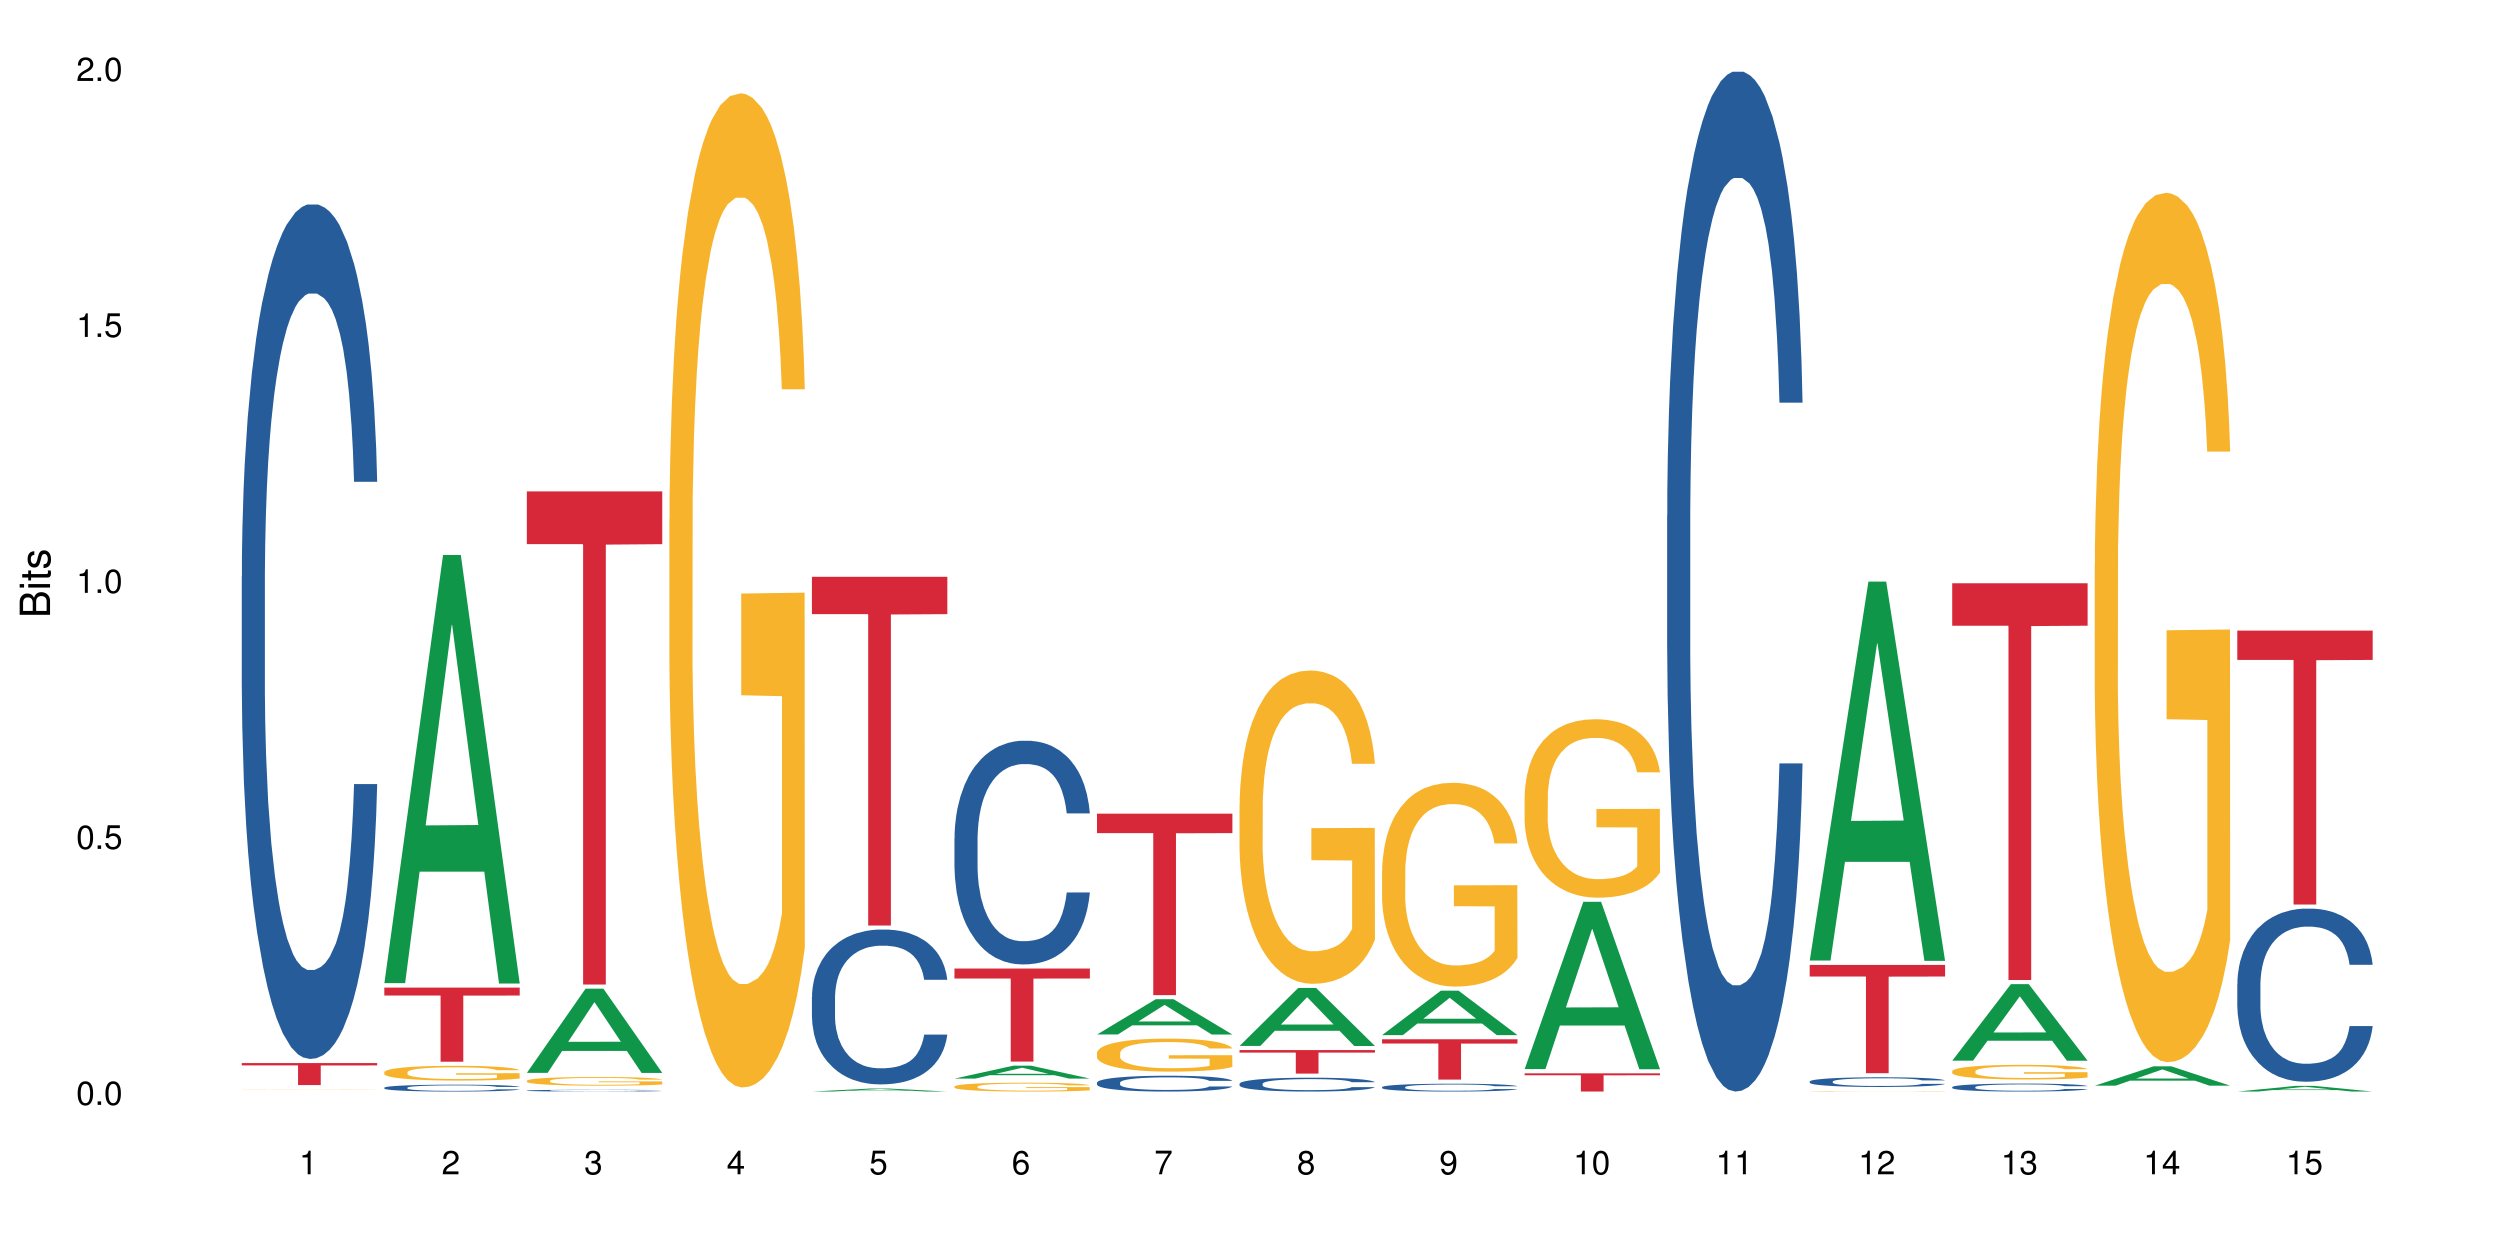 <?xml version="1.0" encoding="UTF-8"?>
<svg xmlns="http://www.w3.org/2000/svg" xmlns:xlink="http://www.w3.org/1999/xlink" width="720pt" height="360pt" viewBox="0 0 720 360" version="1.1">
<defs>
<g>
<symbol overflow="visible" id="glyph0-0">
<path style="stroke:none;" d=""/>
</symbol>
<symbol overflow="visible" id="glyph0-1">
<path style="stroke:none;" d="M 2.641 -6.797 C 2 -6.797 1.422 -6.531 1.078 -6.047 C 0.641 -5.453 0.406 -4.547 0.406 -3.297 C 0.406 -1 1.188 0.219 2.641 0.219 C 4.078 0.219 4.859 -1 4.859 -3.234 C 4.859 -4.562 4.656 -5.438 4.203 -6.047 C 3.844 -6.531 3.281 -6.797 2.641 -6.797 Z M 2.641 -6.047 C 3.547 -6.047 4 -5.125 4 -3.312 C 4 -1.375 3.562 -0.484 2.625 -0.484 C 1.734 -0.484 1.281 -1.422 1.281 -3.281 C 1.281 -5.141 1.734 -6.047 2.641 -6.047 Z M 2.641 -6.047 "/>
</symbol>
<symbol overflow="visible" id="glyph0-2">
<path style="stroke:none;" d="M 1.828 -1 L 0.828 -1 L 0.828 0 L 1.828 0 Z M 1.828 -1 "/>
</symbol>
<symbol overflow="visible" id="glyph0-3">
<path style="stroke:none;" d="M 4.562 -6.797 L 1.062 -6.797 L 0.547 -3.094 L 1.328 -3.094 C 1.719 -3.562 2.047 -3.734 2.578 -3.734 C 3.484 -3.734 4.062 -3.109 4.062 -2.094 C 4.062 -1.125 3.484 -0.531 2.578 -0.531 C 1.828 -0.531 1.375 -0.906 1.188 -1.672 L 0.328 -1.672 C 0.453 -1.109 0.547 -0.844 0.75 -0.594 C 1.125 -0.078 1.828 0.219 2.594 0.219 C 3.969 0.219 4.922 -0.781 4.922 -2.219 C 4.922 -3.562 4.031 -4.484 2.719 -4.484 C 2.25 -4.484 1.859 -4.359 1.469 -4.062 L 1.734 -5.969 L 4.562 -5.969 Z M 4.562 -6.797 "/>
</symbol>
<symbol overflow="visible" id="glyph0-4">
<path style="stroke:none;" d="M 2.484 -4.844 L 2.484 0 L 3.328 0 L 3.328 -6.797 L 2.766 -6.797 C 2.469 -5.75 2.281 -5.609 0.984 -5.453 L 0.984 -4.844 Z M 2.484 -4.844 "/>
</symbol>
<symbol overflow="visible" id="glyph0-5">
<path style="stroke:none;" d="M 4.859 -0.828 L 1.281 -0.828 C 1.359 -1.391 1.672 -1.75 2.5 -2.234 L 3.469 -2.75 C 4.406 -3.266 4.906 -3.969 4.906 -4.812 C 4.906 -5.375 4.672 -5.906 4.266 -6.266 C 3.859 -6.625 3.375 -6.797 2.719 -6.797 C 1.859 -6.797 1.219 -6.5 0.844 -5.922 C 0.609 -5.562 0.5 -5.125 0.484 -4.438 L 1.328 -4.438 C 1.359 -4.906 1.406 -5.188 1.531 -5.406 C 1.75 -5.812 2.188 -6.062 2.703 -6.062 C 3.469 -6.062 4.031 -5.516 4.031 -4.781 C 4.031 -4.25 3.719 -3.797 3.125 -3.438 L 2.234 -2.938 C 0.812 -2.141 0.406 -1.5 0.328 0 L 4.859 0 Z M 4.859 -0.828 "/>
</symbol>
<symbol overflow="visible" id="glyph0-6">
<path style="stroke:none;" d="M 2.125 -3.125 L 2.578 -3.125 C 3.516 -3.125 3.984 -2.703 3.984 -1.891 C 3.984 -1.031 3.469 -0.531 2.578 -0.531 C 1.656 -0.531 1.203 -0.984 1.156 -1.969 L 0.312 -1.969 C 0.344 -1.422 0.438 -1.078 0.609 -0.766 C 0.953 -0.109 1.625 0.219 2.547 0.219 C 3.953 0.219 4.859 -0.609 4.859 -1.906 C 4.859 -2.766 4.516 -3.25 3.703 -3.516 C 4.344 -3.766 4.656 -4.25 4.656 -4.938 C 4.656 -6.109 3.875 -6.797 2.578 -6.797 C 1.203 -6.797 0.484 -6.047 0.453 -4.609 L 1.297 -4.609 C 1.312 -5.016 1.344 -5.25 1.453 -5.453 C 1.641 -5.828 2.062 -6.062 2.594 -6.062 C 3.344 -6.062 3.797 -5.625 3.797 -4.906 C 3.797 -4.422 3.609 -4.141 3.25 -3.984 C 3.016 -3.891 2.719 -3.844 2.125 -3.844 Z M 2.125 -3.125 "/>
</symbol>
<symbol overflow="visible" id="glyph0-7">
<path style="stroke:none;" d="M 3.141 -1.625 L 3.141 0 L 3.984 0 L 3.984 -1.625 L 4.984 -1.625 L 4.984 -2.391 L 3.984 -2.391 L 3.984 -6.797 L 3.359 -6.797 L 0.266 -2.516 L 0.266 -1.625 Z M 3.141 -2.391 L 1 -2.391 L 3.141 -5.359 Z M 3.141 -2.391 "/>
</symbol>
<symbol overflow="visible" id="glyph0-8">
<path style="stroke:none;" d="M 4.781 -5.031 C 4.609 -6.141 3.891 -6.797 2.844 -6.797 C 2.094 -6.797 1.422 -6.438 1.031 -5.828 C 0.609 -5.172 0.406 -4.344 0.406 -3.094 C 0.406 -1.953 0.578 -1.234 0.984 -0.625 C 1.359 -0.078 1.953 0.219 2.703 0.219 C 3.984 0.219 4.922 -0.734 4.922 -2.078 C 4.922 -3.344 4.062 -4.234 2.844 -4.234 C 2.172 -4.234 1.641 -3.969 1.281 -3.469 C 1.281 -5.125 1.828 -6.047 2.797 -6.047 C 3.391 -6.047 3.797 -5.672 3.938 -5.031 Z M 2.734 -3.484 C 3.547 -3.484 4.062 -2.922 4.062 -2 C 4.062 -1.156 3.484 -0.531 2.703 -0.531 C 1.922 -0.531 1.328 -1.188 1.328 -2.047 C 1.328 -2.891 1.906 -3.484 2.734 -3.484 Z M 2.734 -3.484 "/>
</symbol>
<symbol overflow="visible" id="glyph0-9">
<path style="stroke:none;" d="M 4.984 -6.797 L 0.438 -6.797 L 0.438 -5.969 L 4.109 -5.969 C 2.5 -3.656 1.828 -2.234 1.328 0 L 2.219 0 C 2.594 -2.172 3.453 -4.047 4.984 -6.094 Z M 4.984 -6.797 "/>
</symbol>
<symbol overflow="visible" id="glyph0-10">
<path style="stroke:none;" d="M 3.75 -3.578 C 4.453 -4 4.688 -4.344 4.688 -4.984 C 4.688 -6.047 3.844 -6.797 2.641 -6.797 C 1.438 -6.797 0.594 -6.047 0.594 -4.984 C 0.594 -4.359 0.828 -4.016 1.516 -3.578 C 0.734 -3.203 0.359 -2.641 0.359 -1.891 C 0.359 -0.641 1.297 0.219 2.641 0.219 C 3.984 0.219 4.922 -0.641 4.922 -1.875 C 4.922 -2.641 4.531 -3.203 3.75 -3.578 Z M 2.641 -6.047 C 3.359 -6.047 3.812 -5.625 3.812 -4.969 C 3.812 -4.344 3.344 -3.922 2.641 -3.922 C 1.922 -3.922 1.453 -4.344 1.453 -4.984 C 1.453 -5.625 1.922 -6.047 2.641 -6.047 Z M 2.641 -3.203 C 3.484 -3.203 4.062 -2.672 4.062 -1.875 C 4.062 -1.062 3.484 -0.531 2.625 -0.531 C 1.797 -0.531 1.219 -1.078 1.219 -1.875 C 1.219 -2.672 1.797 -3.203 2.641 -3.203 Z M 2.641 -3.203 "/>
</symbol>
<symbol overflow="visible" id="glyph0-11">
<path style="stroke:none;" d="M 0.516 -1.547 C 0.672 -0.438 1.406 0.219 2.438 0.219 C 3.188 0.219 3.859 -0.141 4.266 -0.75 C 4.688 -1.406 4.891 -2.25 4.891 -3.484 C 4.891 -4.625 4.703 -5.359 4.312 -5.953 C 3.938 -6.5 3.344 -6.797 2.594 -6.797 C 1.297 -6.797 0.359 -5.844 0.359 -4.516 C 0.359 -3.25 1.234 -2.344 2.453 -2.344 C 3.094 -2.344 3.562 -2.578 4.016 -3.109 C 4 -1.453 3.469 -0.531 2.5 -0.531 C 1.906 -0.531 1.484 -0.906 1.359 -1.547 Z M 2.578 -6.062 C 3.375 -6.062 3.969 -5.406 3.969 -4.531 C 3.969 -3.688 3.375 -3.094 2.547 -3.094 C 1.734 -3.094 1.234 -3.672 1.234 -4.578 C 1.234 -5.438 1.797 -6.062 2.578 -6.062 Z M 2.578 -6.062 "/>
</symbol>
<symbol overflow="visible" id="glyph1-0">
<path style="stroke:none;" d=""/>
</symbol>
<symbol overflow="visible" id="glyph1-1">
<path style="stroke:none;" d="M 0 -0.953 L 0 -4.891 C 0 -5.719 -0.234 -6.344 -0.734 -6.797 C -1.188 -7.234 -1.812 -7.469 -2.5 -7.469 C -3.547 -7.469 -4.188 -7 -4.625 -5.875 C -4.984 -6.672 -5.641 -7.094 -6.531 -7.094 C -7.156 -7.094 -7.734 -6.859 -8.141 -6.391 C -8.562 -5.938 -8.75 -5.344 -8.75 -4.5 L -8.75 -0.953 Z M -4.984 -2.062 L -7.766 -2.062 L -7.766 -4.219 C -7.766 -4.844 -7.688 -5.203 -7.453 -5.5 C -7.219 -5.812 -6.859 -5.969 -6.375 -5.969 C -5.906 -5.969 -5.531 -5.812 -5.297 -5.5 C -5.062 -5.203 -4.984 -4.844 -4.984 -4.219 Z M -0.984 -2.062 L -4 -2.062 L -4 -4.781 C -4 -5.328 -3.859 -5.688 -3.578 -5.953 C -3.297 -6.219 -2.922 -6.359 -2.484 -6.359 C -2.062 -6.359 -1.688 -6.219 -1.406 -5.953 C -1.109 -5.688 -0.984 -5.328 -0.984 -4.781 Z M -0.984 -2.062 "/>
</symbol>
<symbol overflow="visible" id="glyph1-2">
<path style="stroke:none;" d="M -6.281 -1.797 L -6.281 -0.797 L 0 -0.797 L 0 -1.797 Z M -8.75 -1.797 L -8.75 -0.797 L -7.484 -0.797 L -7.484 -1.797 Z M -8.75 -1.797 "/>
</symbol>
<symbol overflow="visible" id="glyph1-3">
<path style="stroke:none;" d="M -6.281 -3.047 L -6.281 -2.016 L -8.016 -2.016 L -8.016 -1.016 L -6.281 -1.016 L -6.281 -0.172 L -5.469 -0.172 L -5.469 -1.016 L -0.719 -1.016 C -0.078 -1.016 0.281 -1.453 0.281 -2.234 C 0.281 -2.469 0.25 -2.719 0.188 -3.047 L -0.641 -3.047 C -0.609 -2.922 -0.594 -2.766 -0.594 -2.562 C -0.594 -2.141 -0.719 -2.016 -1.156 -2.016 L -5.469 -2.016 L -5.469 -3.047 Z M -6.281 -3.047 "/>
</symbol>
<symbol overflow="visible" id="glyph1-4">
<path style="stroke:none;" d="M -4.531 -5.25 C -5.766 -5.25 -6.469 -4.422 -6.469 -2.969 C -6.469 -1.516 -5.719 -0.562 -4.547 -0.562 C -3.562 -0.562 -3.094 -1.062 -2.734 -2.562 L -2.516 -3.484 C -2.344 -4.188 -2.094 -4.469 -1.625 -4.469 C -1.047 -4.469 -0.641 -3.875 -0.641 -3 C -0.641 -2.453 -0.797 -2 -1.062 -1.75 C -1.25 -1.594 -1.422 -1.531 -1.875 -1.469 L -1.875 -0.406 C -0.422 -0.453 0.281 -1.266 0.281 -2.922 C 0.281 -4.5 -0.5 -5.516 -1.719 -5.516 C -2.656 -5.516 -3.172 -4.984 -3.469 -3.734 L -3.703 -2.766 C -3.891 -1.953 -4.156 -1.609 -4.594 -1.609 C -5.172 -1.609 -5.547 -2.125 -5.547 -2.938 C -5.547 -3.75 -5.203 -4.172 -4.531 -4.203 Z M -4.531 -5.25 "/>
</symbol>
</g>
</defs>
<g id="surface77377">
<rect x="0" y="0" width="720" height="360" style="fill:rgb(100%,100%,100%);fill-opacity:1;stroke:none;"/>
<path style=" stroke:none;fill-rule:nonzero;fill:rgb(14.51%,36.078%,60%);fill-opacity:1;" d="M 69.629 165.977 L 69.676 165.75 L 69.676 160.352 L 69.82 151.805 L 70.152 141.008 L 70.484 133.586 L 71.34 120.312 L 72.531 107.492 L 73.766 97.594 L 74.672 91.746 L 75.48 87.25 L 77.332 78.926 L 78.523 74.652 L 79.809 70.828 L 81.375 67.004 L 82.52 64.754 L 85.086 61.156 L 86.988 59.582 L 88.461 58.906 L 91.648 58.906 L 93.551 59.805 L 94.93 60.93 L 96.453 62.73 L 97.738 64.754 L 99.973 69.703 L 101.969 76 L 102.871 79.602 L 104.301 86.574 L 105.395 93.32 L 106.156 99.172 L 107.012 107.492 L 107.77 117.613 L 108.344 129.086 L 108.629 138.758 L 101.969 138.758 L 101.637 129.762 L 101.258 122.789 L 100.543 113.566 L 99.828 107.043 L 98.832 100.52 L 97.926 96.246 L 96.691 91.973 L 95.598 89.273 L 94.453 87.25 L 93.359 85.898 L 91.27 84.551 L 88.844 84.551 L 87.938 85 L 86.086 86.797 L 85.086 88.375 L 83.66 91.523 L 82.66 94.445 L 81.473 98.945 L 80.664 102.77 L 79.664 108.617 L 78.949 113.793 L 78.141 121.215 L 77.668 126.836 L 77.238 133.137 L 76.859 140.559 L 76.574 148.434 L 76.383 156.754 L 76.289 164.852 L 76.289 199.719 L 76.383 207.816 L 76.621 217.262 L 77.238 230.984 L 78.141 242.906 L 79.188 252.352 L 80.188 259.102 L 80.758 262.25 L 81.52 265.848 L 82.707 270.348 L 84.422 274.848 L 85.418 276.648 L 86.941 278.445 L 88.512 279.348 L 90.602 279.348 L 92.457 278.445 L 93.695 277.32 L 94.977 275.523 L 96.738 271.699 L 97.832 268.098 L 98.781 263.824 L 99.496 259.551 L 99.973 255.953 L 100.684 248.98 L 101.258 241.332 L 101.684 233.457 L 101.969 225.809 L 108.629 225.809 L 108.344 234.809 L 107.914 243.582 L 107.484 250.105 L 106.82 257.977 L 106.059 264.949 L 104.965 272.824 L 104.062 277.996 L 102.871 283.621 L 101.777 287.895 L 100.59 291.719 L 98.832 296.215 L 97.688 298.465 L 96.453 300.488 L 94.977 302.289 L 93.125 303.863 L 91.125 304.766 L 89.27 304.988 L 87.273 304.539 L 85.801 303.641 L 83.848 301.613 L 81.426 297.566 L 79.664 293.293 L 78.285 289.02 L 77.098 284.52 L 75.766 278.445 L 74.051 268.551 L 73.008 260.902 L 72.293 254.602 L 71.484 245.828 L 70.914 237.957 L 70.246 225.359 L 69.773 209.391 L 69.629 197.02 Z M 69.629 165.977 "/>
<path style=" stroke:none;fill-rule:nonzero;fill:rgb(96.863%,70.196%,16.863%);fill-opacity:1;" d="M 69.629 313.703 L 69.676 313.703 L 69.867 313.699 L 70.344 313.695 L 70.961 313.691 L 71.625 313.691 L 72.055 313.688 L 72.77 313.688 L 73.387 313.684 L 74.957 313.684 L 76.953 313.68 L 78.047 313.68 L 79.285 313.676 L 100.211 313.676 L 101.73 313.68 L 104.301 313.68 L 105.441 313.684 L 106.391 313.684 L 107.199 313.688 L 107.914 313.691 L 108.344 313.691 L 108.629 313.695 L 102.016 313.695 L 101.637 313.691 L 101.207 313.691 L 100.496 313.688 L 99.066 313.688 L 97.738 313.684 L 93.789 313.684 L 92.219 313.68 L 88.746 313.68 L 86.465 313.684 L 81.566 313.684 L 80.141 313.688 L 79.188 313.688 L 78.664 313.691 L 78 313.691 L 77.523 313.695 L 77 313.695 L 76.715 313.699 L 76.336 313.703 L 76.289 313.715 L 76.43 313.719 L 76.715 313.719 L 77.098 313.723 L 77.668 313.727 L 78.238 313.727 L 79.234 313.73 L 80.758 313.73 L 82.043 313.734 L 85.086 313.734 L 86.656 313.738 L 98.07 313.738 L 98.879 313.734 L 102.062 313.734 L 102.062 313.719 L 90.316 313.719 L 90.316 313.711 L 108.578 313.711 L 108.629 313.734 L 107.629 313.738 L 105.203 313.738 L 103.965 313.742 L 98.594 313.742 L 96.594 313.746 L 84.754 313.746 L 83.23 313.742 L 79.809 313.742 L 78.57 313.738 L 76.004 313.738 L 74.859 313.734 L 73.34 313.734 L 72.531 313.73 L 71.77 313.727 L 71.199 313.727 L 70.676 313.723 L 70.297 313.723 L 69.914 313.719 L 69.723 313.715 L 69.629 313.715 Z M 69.629 313.703 "/>
<path style=" stroke:none;fill-rule:nonzero;fill:rgb(83.922%,15.686%,22.353%);fill-opacity:1;" d="M 69.629 306.168 L 108.629 306.168 L 108.629 306.844 L 92.375 306.852 L 92.375 312.496 L 85.836 312.496 L 85.836 306.859 L 85.742 306.844 L 69.629 306.844 Z M 69.629 306.168 "/>
<path style=" stroke:none;fill-rule:nonzero;fill:rgb(6.275%,58.824%,28.235%);fill-opacity:1;" d="M 110.68 283.141 L 110.723 283.023 L 127.598 159.848 L 132.719 159.848 L 149.68 283.254 L 143.719 283.254 L 139.469 251.043 L 120.848 251.043 L 116.68 283.141 L 110.68 283.141 L 122.637 237.715 L 137.762 237.602 L 130.223 180.012 L 130.137 179.895 L 130.055 180.242 L 122.598 237.602 L 122.637 237.715 Z M 110.68 283.141 "/>
<path style=" stroke:none;fill-rule:nonzero;fill:rgb(14.51%,36.078%,60%);fill-opacity:1;" d="M 110.68 313.25 L 110.727 313.25 L 110.727 313.207 L 110.871 313.137 L 111.203 313.051 L 111.535 312.988 L 112.391 312.883 L 113.582 312.781 L 114.816 312.699 L 115.723 312.652 L 116.531 312.617 L 118.383 312.551 L 119.574 312.516 L 120.859 312.484 L 122.426 312.453 L 123.57 312.434 L 126.137 312.406 L 128.039 312.395 L 129.512 312.387 L 132.699 312.387 L 134.602 312.395 L 135.98 312.406 L 137.504 312.418 L 138.789 312.434 L 141.023 312.477 L 143.02 312.527 L 143.922 312.555 L 145.352 312.609 L 146.445 312.664 L 147.207 312.711 L 148.062 312.781 L 148.82 312.859 L 149.395 312.953 L 149.68 313.031 L 143.02 313.031 L 142.688 312.957 L 142.305 312.902 L 141.594 312.828 L 140.879 312.777 L 139.883 312.723 L 138.977 312.688 L 137.742 312.656 L 136.648 312.633 L 135.504 312.617 L 134.41 312.605 L 132.32 312.594 L 129.895 312.594 L 128.988 312.598 L 127.137 312.613 L 126.137 312.625 L 124.711 312.652 L 123.711 312.676 L 122.523 312.711 L 121.715 312.742 L 120.715 312.789 L 120 312.832 L 119.191 312.891 L 118.719 312.934 L 118.289 312.984 L 117.91 313.047 L 117.625 313.109 L 117.434 313.176 L 117.34 313.242 L 117.34 313.523 L 117.434 313.586 L 117.672 313.664 L 118.289 313.773 L 119.191 313.871 L 120.238 313.945 L 121.238 314 L 121.809 314.027 L 122.57 314.055 L 123.758 314.09 L 125.473 314.129 L 126.469 314.141 L 127.992 314.156 L 129.562 314.164 L 131.652 314.164 L 133.508 314.156 L 134.746 314.148 L 136.027 314.133 L 137.789 314.102 L 138.883 314.074 L 139.832 314.039 L 140.547 314.004 L 141.023 313.977 L 141.734 313.918 L 142.305 313.859 L 142.734 313.793 L 143.02 313.734 L 149.68 313.734 L 149.395 313.805 L 148.965 313.875 L 148.535 313.93 L 147.871 313.992 L 147.109 314.047 L 146.016 314.113 L 145.113 314.152 L 143.922 314.199 L 142.828 314.234 L 141.641 314.266 L 139.883 314.301 L 138.738 314.316 L 137.504 314.336 L 136.027 314.348 L 134.176 314.363 L 132.176 314.367 L 130.32 314.371 L 128.324 314.367 L 126.852 314.359 L 124.898 314.344 L 122.473 314.312 L 120.715 314.277 L 119.336 314.242 L 118.148 314.207 L 116.816 314.156 L 115.102 314.078 L 114.059 314.016 L 113.344 313.965 L 112.535 313.895 L 111.965 313.832 L 111.297 313.73 L 110.824 313.602 L 110.68 313.5 Z M 110.68 313.25 "/>
<path style=" stroke:none;fill-rule:nonzero;fill:rgb(96.863%,70.196%,16.863%);fill-opacity:1;" d="M 110.68 308.773 L 110.727 308.77 L 110.727 308.691 L 110.918 308.516 L 111.395 308.277 L 112.012 308.078 L 112.676 307.922 L 113.105 307.84 L 113.82 307.723 L 114.438 307.637 L 116.008 307.461 L 118.004 307.301 L 119.098 307.23 L 120.336 307.164 L 122.094 307.09 L 122.902 307.062 L 125.375 307 L 128.18 306.961 L 131.273 306.949 L 132.699 306.953 L 134.648 306.969 L 137.312 307.012 L 138.836 307.051 L 140.023 307.09 L 141.262 307.141 L 142.781 307.219 L 144.207 307.312 L 145.352 307.406 L 146.492 307.52 L 147.441 307.645 L 148.25 307.781 L 148.965 307.945 L 149.395 308.082 L 149.68 308.219 L 143.066 308.219 L 142.688 308.082 L 142.258 307.977 L 141.547 307.848 L 140.832 307.754 L 140.117 307.68 L 138.789 307.578 L 137.645 307.516 L 136.219 307.461 L 134.84 307.426 L 133.27 307.406 L 132.32 307.398 L 129.797 307.398 L 127.516 307.422 L 126.184 307.453 L 125.234 307.484 L 123.902 307.543 L 123.094 307.59 L 122.617 307.621 L 121.191 307.742 L 120.238 307.852 L 119.715 307.926 L 119.051 308.043 L 118.574 308.148 L 118.051 308.305 L 117.766 308.418 L 117.387 308.684 L 117.34 309.383 L 117.48 309.531 L 117.766 309.691 L 118.148 309.832 L 118.719 309.98 L 119.289 310.094 L 120.285 310.242 L 121.145 310.344 L 121.809 310.41 L 123.094 310.516 L 123.617 310.551 L 124.852 310.621 L 126.137 310.676 L 127.707 310.723 L 128.895 310.746 L 130.797 310.766 L 133.223 310.766 L 136.078 310.742 L 137.883 310.711 L 139.121 310.68 L 139.93 310.652 L 140.926 310.609 L 141.641 310.57 L 142.305 310.527 L 143.113 310.461 L 143.113 309.531 L 131.367 309.527 L 131.367 309.094 L 149.629 309.09 L 149.68 310.609 L 148.68 310.715 L 147.441 310.816 L 146.254 310.895 L 145.016 310.961 L 143.258 311.035 L 141.832 311.082 L 139.645 311.133 L 137.645 311.168 L 135.555 311.191 L 133.699 311.203 L 131.512 311.207 L 129.562 311.199 L 127.469 311.176 L 125.805 311.145 L 124.281 311.105 L 122.762 311.059 L 120.859 310.977 L 119.621 310.91 L 118.336 310.828 L 117.055 310.73 L 115.91 310.625 L 115.152 310.543 L 114.391 310.449 L 113.582 310.332 L 112.82 310.199 L 112.25 310.082 L 111.727 309.945 L 111.348 309.816 L 110.965 309.641 L 110.773 309.5 L 110.68 309.379 Z M 110.68 308.773 "/>
<path style=" stroke:none;fill-rule:nonzero;fill:rgb(83.922%,15.686%,22.353%);fill-opacity:1;" d="M 110.68 284.434 L 149.68 284.434 L 149.68 286.719 L 133.426 286.738 L 133.426 305.77 L 126.887 305.77 L 126.887 286.758 L 126.793 286.719 L 110.68 286.719 Z M 110.68 284.434 "/>
<path style=" stroke:none;fill-rule:nonzero;fill:rgb(6.275%,58.824%,28.235%);fill-opacity:1;" d="M 151.73 308.977 L 151.773 308.953 L 168.648 284.73 L 173.77 284.73 L 190.73 309 L 184.77 309 L 180.52 302.664 L 161.898 302.664 L 157.73 308.977 L 151.73 308.977 L 163.688 300.043 L 178.812 300.02 L 171.27 288.695 L 171.188 288.672 L 171.105 288.742 L 163.648 300.02 L 163.688 300.043 Z M 151.73 308.977 "/>
<path style=" stroke:none;fill-rule:nonzero;fill:rgb(14.51%,36.078%,60%);fill-opacity:1;" d="M 151.73 314.078 L 151.777 314.078 L 151.777 314.066 L 151.922 314.051 L 152.254 314.027 L 152.586 314.012 L 153.441 313.984 L 154.633 313.957 L 155.867 313.934 L 156.773 313.922 L 157.582 313.914 L 159.434 313.895 L 160.625 313.887 L 161.91 313.879 L 163.477 313.871 L 164.617 313.867 L 167.188 313.859 L 169.09 313.855 L 175.652 313.855 L 177.031 313.859 L 178.555 313.863 L 179.84 313.867 L 182.074 313.875 L 184.07 313.891 L 184.973 313.898 L 186.402 313.91 L 187.496 313.926 L 188.254 313.938 L 189.113 313.957 L 189.871 313.977 L 190.445 314 L 190.73 314.02 L 184.07 314.02 L 183.738 314.004 L 183.355 313.988 L 182.645 313.969 L 181.93 313.953 L 180.934 313.941 L 180.027 313.934 L 178.793 313.922 L 177.699 313.918 L 176.555 313.914 L 175.461 313.91 L 173.371 313.906 L 170.945 313.906 L 170.039 313.91 L 168.188 313.914 L 167.188 313.914 L 165.762 313.922 L 164.762 313.93 L 163.574 313.938 L 162.766 313.945 L 161.766 313.957 L 161.051 313.969 L 160.242 313.984 L 159.77 313.996 L 159.34 314.008 L 158.961 314.023 L 158.676 314.043 L 158.484 314.059 L 158.391 314.078 L 158.391 314.148 L 158.484 314.168 L 158.723 314.188 L 159.34 314.215 L 160.242 314.238 L 161.289 314.262 L 162.289 314.273 L 162.859 314.281 L 163.621 314.289 L 164.809 314.297 L 166.52 314.309 L 167.52 314.312 L 169.043 314.316 L 174.559 314.316 L 175.797 314.312 L 177.078 314.309 L 178.84 314.301 L 179.934 314.293 L 180.883 314.285 L 181.598 314.273 L 182.074 314.27 L 182.785 314.254 L 183.355 314.238 L 183.785 314.219 L 184.07 314.203 L 190.73 314.203 L 190.445 314.223 L 190.016 314.242 L 189.586 314.254 L 188.922 314.273 L 188.16 314.285 L 187.066 314.305 L 186.164 314.312 L 184.973 314.324 L 183.879 314.336 L 182.691 314.344 L 180.934 314.352 L 179.789 314.355 L 178.555 314.359 L 177.078 314.363 L 175.227 314.367 L 173.227 314.371 L 169.375 314.371 L 167.902 314.367 L 165.949 314.363 L 163.523 314.355 L 161.766 314.348 L 160.387 314.336 L 159.199 314.328 L 157.867 314.316 L 156.152 314.293 L 155.105 314.277 L 154.395 314.266 L 153.586 314.246 L 153.016 314.23 L 152.348 314.203 L 151.875 314.168 L 151.73 314.145 Z M 151.73 314.078 "/>
<path style=" stroke:none;fill-rule:nonzero;fill:rgb(96.863%,70.196%,16.863%);fill-opacity:1;" d="M 151.73 311.246 L 151.777 311.246 L 151.777 311.199 L 151.969 311.098 L 152.445 310.957 L 153.062 310.84 L 153.727 310.746 L 154.156 310.699 L 154.871 310.633 L 155.488 310.582 L 157.059 310.48 L 159.055 310.383 L 160.148 310.344 L 161.387 310.305 L 163.145 310.262 L 163.953 310.242 L 166.426 310.207 L 169.23 310.184 L 172.324 310.18 L 173.75 310.18 L 175.699 310.188 L 178.363 310.215 L 179.887 310.238 L 181.074 310.262 L 182.312 310.289 L 183.832 310.336 L 185.258 310.391 L 186.402 310.445 L 187.543 310.512 L 188.492 310.586 L 189.301 310.664 L 190.016 310.762 L 190.445 310.84 L 190.73 310.922 L 184.117 310.922 L 183.738 310.84 L 183.309 310.781 L 182.598 310.703 L 181.883 310.648 L 181.168 310.605 L 179.84 310.547 L 178.695 310.512 L 177.27 310.48 L 175.891 310.457 L 174.32 310.445 L 173.371 310.441 L 170.848 310.441 L 168.566 310.457 L 167.234 310.473 L 166.285 310.492 L 164.953 310.527 L 164.145 310.555 L 163.668 310.574 L 162.242 310.645 L 161.289 310.707 L 160.766 310.75 L 160.102 310.82 L 159.625 310.879 L 159.102 310.973 L 158.816 311.039 L 158.438 311.195 L 158.391 311.605 L 158.531 311.691 L 158.816 311.785 L 159.199 311.867 L 159.77 311.953 L 160.34 312.02 L 161.336 312.109 L 162.195 312.168 L 162.859 312.207 L 164.145 312.27 L 164.668 312.289 L 165.902 312.328 L 167.188 312.363 L 168.758 312.391 L 169.945 312.402 L 171.848 312.414 L 174.273 312.414 L 177.129 312.402 L 178.934 312.383 L 180.172 312.363 L 180.98 312.348 L 181.977 312.324 L 182.691 312.301 L 183.355 312.273 L 184.164 312.238 L 184.164 311.691 L 172.418 311.688 L 172.418 311.434 L 190.68 311.434 L 190.73 312.324 L 189.73 312.383 L 188.492 312.445 L 187.305 312.488 L 186.066 312.527 L 184.309 312.57 L 182.883 312.598 L 180.695 312.629 L 178.695 312.652 L 176.605 312.664 L 174.75 312.672 L 172.562 312.676 L 170.613 312.668 L 168.52 312.656 L 166.855 312.637 L 165.332 312.613 L 163.812 312.586 L 161.91 312.539 L 160.672 312.5 L 159.387 312.449 L 158.105 312.395 L 156.961 312.332 L 156.203 312.285 L 155.441 312.23 L 154.633 312.16 L 153.871 312.082 L 153.301 312.012 L 152.777 311.934 L 152.398 311.859 L 152.016 311.754 L 151.824 311.672 L 151.73 311.602 Z M 151.73 311.246 "/>
<path style=" stroke:none;fill-rule:nonzero;fill:rgb(83.922%,15.686%,22.353%);fill-opacity:1;" d="M 151.73 141.516 L 190.73 141.516 L 190.73 156.719 L 174.477 156.852 L 174.477 283.551 L 167.938 283.551 L 167.938 156.984 L 167.84 156.719 L 151.73 156.719 Z M 151.73 141.516 "/>
<path style=" stroke:none;fill-rule:nonzero;fill:rgb(96.863%,70.196%,16.863%);fill-opacity:1;" d="M 192.781 149.504 L 192.828 149.242 L 192.828 144.012 L 193.02 132.246 L 193.496 116.031 L 194.113 102.695 L 194.777 92.238 L 195.207 86.746 L 195.922 78.902 L 196.539 73.148 L 198.109 61.383 L 200.105 50.398 L 201.199 45.691 L 202.438 41.246 L 204.195 36.277 L 205.004 34.445 L 207.477 30.262 L 210.281 27.648 L 213.375 26.863 L 214.801 27.125 L 216.75 28.172 L 219.414 31.047 L 220.938 33.664 L 222.125 36.277 L 223.363 39.676 L 224.883 44.906 L 226.309 51.184 L 227.453 57.457 L 228.594 65.305 L 229.543 73.672 L 230.352 82.824 L 231.066 93.805 L 231.496 102.957 L 231.781 112.109 L 225.168 112.109 L 224.789 102.957 L 224.359 95.898 L 223.648 87.27 L 222.934 80.992 L 222.219 76.023 L 220.887 69.227 L 219.746 65.043 L 218.32 61.383 L 216.941 59.027 L 215.371 57.457 L 214.422 56.938 L 211.898 56.938 L 209.617 58.766 L 208.285 60.859 L 207.336 62.949 L 206.004 66.871 L 205.195 70.012 L 204.719 72.102 L 203.293 80.207 L 202.34 87.531 L 201.816 92.5 L 201.152 100.344 L 200.676 107.402 L 200.152 117.863 L 199.867 125.707 L 199.488 143.488 L 199.441 190.559 L 199.582 200.496 L 199.867 211.215 L 200.25 220.629 L 200.82 230.566 L 201.391 238.148 L 202.387 248.348 L 203.246 255.148 L 203.91 259.594 L 205.195 266.652 L 205.719 269.008 L 206.953 273.711 L 208.238 277.375 L 209.809 280.512 L 210.996 282.082 L 212.898 283.387 L 215.324 283.387 L 218.18 281.82 L 219.984 279.727 L 221.223 277.637 L 222.031 275.805 L 223.027 272.93 L 223.742 270.312 L 224.406 267.438 L 225.215 262.992 L 225.215 200.496 L 213.469 200.234 L 213.469 170.945 L 231.73 170.684 L 231.781 272.93 L 230.781 279.988 L 229.543 286.789 L 228.355 292.016 L 227.117 296.461 L 225.359 301.43 L 223.934 304.57 L 221.746 308.23 L 219.746 310.582 L 217.656 312.152 L 215.801 312.938 L 213.613 313.199 L 211.664 312.676 L 209.57 311.105 L 207.906 309.016 L 206.383 306.398 L 204.859 303 L 202.957 297.508 L 201.723 293.062 L 200.438 287.57 L 199.152 281.035 L 198.012 273.973 L 197.25 268.484 L 196.492 262.207 L 195.684 254.363 L 194.922 245.473 L 194.352 237.367 L 193.828 228.215 L 193.445 219.582 L 193.066 207.816 L 192.875 198.402 L 192.781 190.297 Z M 192.781 149.504 "/>
<path style=" stroke:none;fill-rule:nonzero;fill:rgb(6.275%,58.824%,28.235%);fill-opacity:1;" d="M 233.832 314.371 L 233.875 314.367 L 250.746 313.488 L 255.871 313.488 L 272.832 314.371 L 266.871 314.371 L 262.621 314.141 L 244 314.141 L 239.832 314.371 L 233.832 314.371 L 245.789 314.043 L 260.914 314.043 L 253.371 313.633 L 253.289 313.629 L 253.207 313.633 L 245.75 314.043 L 245.789 314.043 Z M 233.832 314.371 "/>
<path style=" stroke:none;fill-rule:nonzero;fill:rgb(14.51%,36.078%,60%);fill-opacity:1;" d="M 233.832 287.121 L 233.879 287.082 L 233.879 286.105 L 234.023 284.555 L 234.355 282.598 L 234.688 281.254 L 235.543 278.852 L 236.734 276.527 L 237.969 274.734 L 238.875 273.676 L 239.684 272.859 L 241.535 271.352 L 242.727 270.578 L 244.008 269.883 L 245.578 269.191 L 246.719 268.785 L 249.289 268.133 L 251.191 267.848 L 252.664 267.723 L 255.852 267.723 L 257.754 267.887 L 259.133 268.09 L 260.656 268.418 L 261.938 268.785 L 264.176 269.68 L 266.172 270.82 L 267.074 271.473 L 268.504 272.738 L 269.598 273.961 L 270.355 275.02 L 271.215 276.527 L 271.973 278.359 L 272.543 280.438 L 272.832 282.191 L 266.172 282.191 L 265.84 280.562 L 265.457 279.297 L 264.746 277.629 L 264.031 276.445 L 263.031 275.262 L 262.129 274.488 L 260.895 273.715 L 259.801 273.227 L 258.656 272.859 L 257.562 272.613 L 255.473 272.371 L 253.047 272.371 L 252.141 272.453 L 250.289 272.777 L 249.289 273.062 L 247.863 273.633 L 246.863 274.164 L 245.676 274.977 L 244.867 275.672 L 243.867 276.73 L 243.152 277.668 L 242.344 279.012 L 241.871 280.031 L 241.441 281.172 L 241.062 282.516 L 240.777 283.945 L 240.586 285.453 L 240.492 286.918 L 240.492 293.234 L 240.586 294.703 L 240.824 296.414 L 241.441 298.898 L 242.344 301.059 L 243.391 302.77 L 244.391 303.992 L 244.961 304.562 L 245.723 305.215 L 246.91 306.031 L 248.621 306.848 L 249.621 307.172 L 251.145 307.5 L 252.711 307.66 L 254.805 307.66 L 256.66 307.5 L 257.898 307.293 L 259.18 306.969 L 260.941 306.277 L 262.035 305.625 L 262.984 304.848 L 263.699 304.074 L 264.176 303.422 L 264.887 302.16 L 265.457 300.773 L 265.887 299.348 L 266.172 297.961 L 272.832 297.961 L 272.543 299.594 L 272.117 301.184 L 271.688 302.363 L 271.023 303.789 L 270.262 305.055 L 269.168 306.48 L 268.266 307.418 L 267.074 308.438 L 265.98 309.211 L 264.793 309.902 L 263.031 310.719 L 261.891 311.125 L 260.656 311.492 L 259.18 311.816 L 257.324 312.102 L 255.328 312.266 L 253.473 312.309 L 251.477 312.227 L 250.004 312.062 L 248.051 311.695 L 245.625 310.961 L 243.867 310.188 L 242.488 309.414 L 241.297 308.598 L 239.969 307.5 L 238.254 305.707 L 237.207 304.32 L 236.496 303.18 L 235.688 301.59 L 235.117 300.164 L 234.449 297.883 L 233.977 294.988 L 233.832 292.746 Z M 233.832 287.121 "/>
<path style=" stroke:none;fill-rule:nonzero;fill:rgb(83.922%,15.686%,22.353%);fill-opacity:1;" d="M 233.832 166.125 L 272.832 166.125 L 272.832 176.875 L 256.578 176.969 L 256.578 266.547 L 250.039 266.547 L 250.039 177.062 L 249.941 176.875 L 233.832 176.875 Z M 233.832 166.125 "/>
<path style=" stroke:none;fill-rule:nonzero;fill:rgb(6.275%,58.824%,28.235%);fill-opacity:1;" d="M 274.883 310.633 L 274.926 310.629 L 291.797 306.918 L 296.922 306.918 L 313.883 310.637 L 307.922 310.637 L 303.672 309.664 L 285.051 309.664 L 280.883 310.633 L 274.883 310.633 L 286.84 309.262 L 301.965 309.258 L 294.422 307.523 L 294.34 307.52 L 294.258 307.531 L 286.801 309.258 L 286.84 309.262 Z M 274.883 310.633 "/>
<path style=" stroke:none;fill-rule:nonzero;fill:rgb(14.51%,36.078%,60%);fill-opacity:1;" d="M 274.883 241.379 L 274.93 241.32 L 274.93 239.906 L 275.074 237.672 L 275.406 234.844 L 275.738 232.902 L 276.594 229.43 L 277.785 226.074 L 279.02 223.484 L 279.926 221.953 L 280.734 220.773 L 282.586 218.598 L 283.777 217.477 L 285.059 216.477 L 286.629 215.477 L 287.77 214.887 L 290.34 213.945 L 292.242 213.535 L 293.715 213.355 L 296.902 213.355 L 298.805 213.594 L 300.184 213.887 L 301.707 214.359 L 302.988 214.887 L 305.227 216.184 L 307.223 217.832 L 308.125 218.773 L 309.555 220.598 L 310.648 222.363 L 311.406 223.895 L 312.266 226.074 L 313.023 228.723 L 313.594 231.727 L 313.883 234.258 L 307.223 234.258 L 306.891 231.902 L 306.508 230.078 L 305.797 227.664 L 305.082 225.957 L 304.082 224.25 L 303.18 223.129 L 301.945 222.012 L 300.852 221.305 L 299.707 220.773 L 298.613 220.422 L 296.523 220.07 L 294.098 220.07 L 293.191 220.188 L 291.34 220.656 L 290.34 221.07 L 288.914 221.895 L 287.914 222.66 L 286.727 223.836 L 285.918 224.836 L 284.918 226.367 L 284.203 227.723 L 283.395 229.664 L 282.922 231.137 L 282.492 232.785 L 282.113 234.727 L 281.828 236.789 L 281.637 238.965 L 281.539 241.086 L 281.539 250.211 L 281.637 252.328 L 281.875 254.801 L 282.492 258.391 L 283.395 261.512 L 284.441 263.984 L 285.441 265.75 L 286.012 266.574 L 286.773 267.516 L 287.961 268.695 L 289.672 269.871 L 290.672 270.344 L 292.195 270.812 L 293.762 271.051 L 295.855 271.051 L 297.711 270.812 L 298.949 270.52 L 300.23 270.047 L 301.992 269.047 L 303.086 268.105 L 304.035 266.988 L 304.75 265.867 L 305.227 264.926 L 305.938 263.102 L 306.508 261.102 L 306.938 259.039 L 307.223 257.039 L 313.883 257.039 L 313.594 259.395 L 313.168 261.688 L 312.738 263.395 L 312.074 265.457 L 311.312 267.281 L 310.219 269.344 L 309.316 270.695 L 308.125 272.168 L 307.031 273.285 L 305.844 274.289 L 304.082 275.465 L 302.941 276.055 L 301.707 276.582 L 300.23 277.055 L 298.375 277.465 L 296.379 277.703 L 294.523 277.762 L 292.527 277.645 L 291.051 277.406 L 289.102 276.879 L 286.676 275.816 L 284.918 274.699 L 283.539 273.582 L 282.348 272.402 L 281.02 270.812 L 279.305 268.223 L 278.258 266.223 L 277.547 264.574 L 276.738 262.277 L 276.168 260.219 L 275.5 256.922 L 275.027 252.742 L 274.883 249.504 Z M 274.883 241.379 "/>
<path style=" stroke:none;fill-rule:nonzero;fill:rgb(96.863%,70.196%,16.863%);fill-opacity:1;" d="M 274.883 312.91 L 274.93 312.906 L 274.93 312.859 L 275.121 312.754 L 275.598 312.609 L 276.215 312.492 L 276.879 312.398 L 277.309 312.348 L 278.023 312.277 L 278.641 312.227 L 280.211 312.121 L 282.207 312.023 L 283.301 311.984 L 284.539 311.941 L 286.297 311.898 L 287.105 311.883 L 289.578 311.844 L 292.383 311.82 L 295.477 311.816 L 296.902 311.816 L 298.852 311.824 L 301.516 311.852 L 303.039 311.875 L 304.227 311.898 L 305.465 311.93 L 306.984 311.977 L 308.41 312.031 L 309.555 312.086 L 310.695 312.156 L 311.645 312.23 L 312.453 312.312 L 313.168 312.41 L 313.594 312.492 L 313.883 312.574 L 307.27 312.574 L 306.891 312.492 L 306.461 312.43 L 305.75 312.355 L 305.035 312.297 L 304.32 312.254 L 302.988 312.191 L 301.848 312.156 L 300.422 312.121 L 299.043 312.102 L 297.473 312.086 L 296.523 312.082 L 294 312.082 L 291.719 312.098 L 290.387 312.117 L 289.438 312.137 L 288.105 312.172 L 287.297 312.199 L 286.82 312.219 L 285.395 312.289 L 284.441 312.355 L 283.918 312.402 L 283.254 312.469 L 282.777 312.535 L 282.254 312.625 L 281.969 312.695 L 281.59 312.855 L 281.539 313.277 L 281.684 313.363 L 281.969 313.461 L 282.348 313.543 L 282.922 313.633 L 283.492 313.699 L 284.488 313.793 L 285.344 313.852 L 286.012 313.891 L 287.297 313.957 L 287.82 313.977 L 289.055 314.02 L 290.34 314.051 L 291.91 314.078 L 293.098 314.094 L 295 314.105 L 297.426 314.105 L 300.277 314.09 L 302.086 314.07 L 303.324 314.055 L 304.133 314.035 L 305.129 314.012 L 305.844 313.988 L 306.508 313.961 L 307.316 313.922 L 307.316 313.363 L 295.57 313.363 L 295.57 313.102 L 313.832 313.098 L 313.883 314.012 L 312.883 314.074 L 311.645 314.137 L 310.457 314.18 L 309.219 314.223 L 307.461 314.266 L 306.035 314.293 L 303.848 314.328 L 301.848 314.348 L 299.758 314.359 L 297.902 314.367 L 295.715 314.371 L 293.762 314.367 L 291.672 314.352 L 290.008 314.332 L 288.484 314.309 L 286.961 314.281 L 285.059 314.23 L 283.824 314.191 L 282.539 314.141 L 281.254 314.082 L 280.113 314.02 L 279.352 313.973 L 278.594 313.914 L 277.785 313.844 L 277.023 313.766 L 276.453 313.695 L 275.93 313.613 L 275.547 313.535 L 275.168 313.43 L 274.977 313.348 L 274.883 313.273 Z M 274.883 312.91 "/>
<path style=" stroke:none;fill-rule:nonzero;fill:rgb(83.922%,15.686%,22.353%);fill-opacity:1;" d="M 274.883 278.941 L 313.883 278.941 L 313.883 281.809 L 297.629 281.832 L 297.629 305.738 L 291.09 305.738 L 291.09 281.859 L 290.992 281.809 L 274.883 281.809 Z M 274.883 278.941 "/>
<path style=" stroke:none;fill-rule:nonzero;fill:rgb(6.275%,58.824%,28.235%);fill-opacity:1;" d="M 315.934 297.934 L 315.977 297.926 L 332.848 287.777 L 337.973 287.777 L 354.93 297.945 L 348.973 297.945 L 344.723 295.293 L 326.102 295.293 L 321.934 297.934 L 315.934 297.934 L 327.891 294.191 L 343.016 294.184 L 335.473 289.438 L 335.391 289.43 L 335.309 289.457 L 327.848 294.184 L 327.891 294.191 Z M 315.934 297.934 "/>
<path style=" stroke:none;fill-rule:nonzero;fill:rgb(14.51%,36.078%,60%);fill-opacity:1;" d="M 315.934 311.797 L 315.98 311.789 L 315.98 311.691 L 316.125 311.531 L 316.457 311.332 L 316.789 311.195 L 317.645 310.949 L 318.836 310.711 L 320.07 310.527 L 320.977 310.418 L 321.781 310.336 L 323.637 310.184 L 324.828 310.102 L 326.109 310.031 L 327.68 309.961 L 328.82 309.918 L 331.391 309.852 L 333.293 309.824 L 334.766 309.812 L 337.953 309.812 L 339.855 309.828 L 341.234 309.848 L 342.758 309.883 L 344.039 309.918 L 346.277 310.012 L 348.273 310.129 L 349.176 310.195 L 350.605 310.324 L 351.699 310.449 L 352.457 310.559 L 353.316 310.711 L 354.074 310.898 L 354.645 311.113 L 354.93 311.289 L 348.273 311.289 L 347.941 311.125 L 347.559 310.996 L 346.848 310.824 L 346.133 310.703 L 345.133 310.582 L 344.23 310.504 L 342.996 310.422 L 341.902 310.375 L 340.758 310.336 L 339.664 310.312 L 337.574 310.285 L 335.148 310.285 L 334.242 310.293 L 332.391 310.328 L 331.391 310.355 L 329.965 310.414 L 328.965 310.469 L 327.777 310.555 L 326.969 310.625 L 325.969 310.73 L 325.254 310.828 L 324.445 310.965 L 323.973 311.07 L 323.543 311.188 L 323.164 311.324 L 322.879 311.469 L 322.688 311.625 L 322.59 311.773 L 322.59 312.422 L 322.688 312.57 L 322.926 312.746 L 323.543 313 L 324.445 313.219 L 325.492 313.395 L 326.492 313.52 L 327.062 313.578 L 327.824 313.645 L 329.012 313.73 L 330.723 313.812 L 331.723 313.844 L 333.246 313.879 L 334.812 313.895 L 336.906 313.895 L 338.762 313.879 L 340 313.859 L 341.281 313.824 L 343.043 313.754 L 344.137 313.688 L 345.086 313.609 L 345.801 313.527 L 346.277 313.461 L 346.988 313.332 L 347.559 313.191 L 347.988 313.047 L 348.273 312.902 L 354.93 312.902 L 354.645 313.07 L 354.219 313.234 L 353.789 313.355 L 353.125 313.5 L 352.363 313.629 L 351.27 313.773 L 350.367 313.871 L 349.176 313.977 L 348.082 314.055 L 346.895 314.125 L 345.133 314.207 L 343.992 314.25 L 342.758 314.289 L 341.281 314.32 L 339.426 314.352 L 337.43 314.367 L 335.574 314.371 L 333.578 314.363 L 332.102 314.344 L 330.152 314.309 L 327.727 314.234 L 325.969 314.152 L 324.59 314.074 L 323.398 313.992 L 322.07 313.879 L 320.355 313.695 L 319.309 313.555 L 318.598 313.438 L 317.789 313.273 L 317.219 313.129 L 316.551 312.895 L 316.074 312.598 L 315.934 312.371 Z M 315.934 311.797 "/>
<path style=" stroke:none;fill-rule:nonzero;fill:rgb(96.863%,70.196%,16.863%);fill-opacity:1;" d="M 315.934 303.195 L 315.98 303.188 L 315.98 303.016 L 316.172 302.625 L 316.648 302.086 L 317.266 301.641 L 317.93 301.297 L 318.359 301.113 L 319.074 300.852 L 319.691 300.66 L 321.262 300.27 L 323.258 299.906 L 324.352 299.75 L 325.586 299.602 L 327.348 299.438 L 328.156 299.375 L 330.629 299.238 L 333.434 299.152 L 336.527 299.125 L 337.953 299.133 L 339.902 299.168 L 342.566 299.262 L 344.09 299.352 L 345.277 299.438 L 346.516 299.551 L 348.035 299.723 L 349.461 299.934 L 350.605 300.141 L 351.746 300.402 L 352.695 300.68 L 353.504 300.984 L 354.219 301.348 L 354.645 301.652 L 354.93 301.953 L 348.32 301.953 L 347.941 301.652 L 347.512 301.418 L 346.801 301.129 L 346.086 300.922 L 345.371 300.758 L 344.039 300.531 L 342.898 300.391 L 341.473 300.27 L 340.094 300.191 L 338.523 300.141 L 337.574 300.121 L 335.051 300.121 L 332.77 300.184 L 331.438 300.254 L 330.488 300.324 L 329.156 300.453 L 328.348 300.559 L 327.871 300.625 L 326.445 300.895 L 325.492 301.141 L 324.969 301.305 L 324.305 301.562 L 323.828 301.797 L 323.305 302.145 L 323.02 302.406 L 322.641 302.996 L 322.59 304.559 L 322.734 304.891 L 323.02 305.246 L 323.398 305.559 L 323.973 305.887 L 324.543 306.141 L 325.539 306.477 L 326.395 306.703 L 327.062 306.852 L 328.348 307.086 L 328.871 307.164 L 330.105 307.32 L 331.391 307.441 L 332.961 307.547 L 334.148 307.598 L 336.051 307.641 L 338.477 307.641 L 341.328 307.59 L 343.137 307.52 L 344.375 307.449 L 345.184 307.391 L 346.18 307.293 L 346.895 307.207 L 347.559 307.113 L 348.367 306.965 L 348.367 304.891 L 336.621 304.879 L 336.621 303.91 L 354.883 303.898 L 354.93 307.293 L 353.934 307.527 L 352.695 307.754 L 351.508 307.93 L 350.27 308.074 L 348.512 308.242 L 347.086 308.344 L 344.898 308.465 L 342.898 308.543 L 340.809 308.598 L 338.953 308.621 L 336.766 308.633 L 334.812 308.613 L 332.723 308.562 L 331.059 308.492 L 329.535 308.406 L 328.012 308.293 L 326.109 308.109 L 324.875 307.965 L 323.59 307.781 L 322.305 307.562 L 321.164 307.328 L 320.402 307.148 L 319.645 306.938 L 318.836 306.68 L 318.074 306.383 L 317.504 306.113 L 316.98 305.809 L 316.598 305.523 L 316.219 305.133 L 316.027 304.82 L 315.934 304.551 Z M 315.934 303.195 "/>
<path style=" stroke:none;fill-rule:nonzero;fill:rgb(83.922%,15.686%,22.353%);fill-opacity:1;" d="M 315.934 234.344 L 354.93 234.344 L 354.93 239.938 L 338.68 239.988 L 338.68 286.598 L 332.141 286.598 L 332.141 240.035 L 332.043 239.938 L 315.934 239.938 Z M 315.934 234.344 "/>
<path style=" stroke:none;fill-rule:nonzero;fill:rgb(6.275%,58.824%,28.235%);fill-opacity:1;" d="M 356.984 301.227 L 357.027 301.211 L 373.898 284.516 L 379.023 284.516 L 395.98 301.242 L 390.023 301.242 L 385.773 296.875 L 367.148 296.875 L 362.984 301.227 L 356.984 301.227 L 368.941 295.07 L 384.066 295.055 L 376.523 287.25 L 376.441 287.234 L 376.359 287.281 L 368.898 295.055 L 368.941 295.07 Z M 356.984 301.227 "/>
<path style=" stroke:none;fill-rule:nonzero;fill:rgb(14.51%,36.078%,60%);fill-opacity:1;" d="M 356.984 312.113 L 357.031 312.113 L 357.031 312.023 L 357.176 311.887 L 357.508 311.711 L 357.84 311.59 L 358.695 311.375 L 359.887 311.168 L 361.121 311.004 L 362.023 310.91 L 362.832 310.836 L 364.688 310.703 L 365.879 310.633 L 367.16 310.57 L 368.73 310.508 L 369.871 310.473 L 372.441 310.414 L 374.344 310.391 L 375.816 310.379 L 379.004 310.379 L 380.906 310.391 L 382.285 310.41 L 383.809 310.441 L 385.09 310.473 L 387.328 310.555 L 389.324 310.656 L 390.227 310.715 L 391.656 310.828 L 392.75 310.938 L 393.508 311.031 L 394.367 311.168 L 395.125 311.332 L 395.695 311.516 L 395.98 311.672 L 389.324 311.672 L 388.992 311.527 L 388.609 311.414 L 387.898 311.266 L 387.184 311.16 L 386.184 311.055 L 385.281 310.984 L 384.047 310.914 L 382.953 310.871 L 381.809 310.836 L 380.715 310.816 L 378.625 310.793 L 376.199 310.793 L 375.293 310.801 L 373.438 310.832 L 372.441 310.855 L 371.016 310.906 L 370.016 310.953 L 368.828 311.027 L 368.02 311.09 L 367.02 311.184 L 366.305 311.27 L 365.496 311.391 L 365.023 311.48 L 364.594 311.582 L 364.215 311.703 L 363.926 311.832 L 363.738 311.965 L 363.641 312.098 L 363.641 312.664 L 363.738 312.793 L 363.977 312.945 L 364.594 313.168 L 365.496 313.363 L 366.543 313.516 L 367.543 313.625 L 368.113 313.676 L 368.875 313.734 L 370.062 313.809 L 371.773 313.883 L 372.773 313.91 L 374.297 313.941 L 375.863 313.953 L 377.957 313.953 L 379.812 313.941 L 381.047 313.922 L 382.332 313.891 L 384.094 313.832 L 385.188 313.773 L 386.137 313.703 L 386.852 313.633 L 387.328 313.574 L 388.039 313.461 L 388.609 313.336 L 389.039 313.211 L 389.324 313.086 L 395.98 313.086 L 395.695 313.23 L 395.27 313.375 L 394.84 313.48 L 394.176 313.609 L 393.414 313.723 L 392.32 313.848 L 391.418 313.934 L 390.227 314.023 L 389.133 314.094 L 387.945 314.156 L 386.184 314.227 L 385.043 314.266 L 383.809 314.297 L 382.332 314.328 L 380.477 314.352 L 378.48 314.367 L 376.625 314.371 L 374.629 314.363 L 373.152 314.348 L 371.203 314.316 L 368.777 314.25 L 367.02 314.18 L 365.641 314.113 L 364.449 314.039 L 363.121 313.941 L 361.406 313.781 L 360.359 313.656 L 359.648 313.555 L 358.84 313.41 L 358.27 313.281 L 357.602 313.078 L 357.125 312.82 L 356.984 312.617 Z M 356.984 312.113 "/>
<path style=" stroke:none;fill-rule:nonzero;fill:rgb(96.863%,70.196%,16.863%);fill-opacity:1;" d="M 356.984 231.75 L 357.031 231.668 L 357.031 230.02 L 357.223 226.312 L 357.699 221.203 L 358.316 217 L 358.98 213.703 L 359.41 211.973 L 360.121 209.5 L 360.742 207.688 L 362.312 203.98 L 364.309 200.52 L 365.402 199.035 L 366.637 197.637 L 368.398 196.07 L 369.207 195.492 L 371.68 194.176 L 374.484 193.352 L 377.578 193.102 L 379.004 193.188 L 380.953 193.516 L 383.617 194.422 L 385.141 195.246 L 386.328 196.07 L 387.562 197.141 L 389.086 198.789 L 390.512 200.766 L 391.656 202.746 L 392.797 205.219 L 393.746 207.855 L 394.555 210.738 L 395.27 214.199 L 395.695 217.082 L 395.98 219.969 L 389.371 219.969 L 388.992 217.082 L 388.562 214.859 L 387.852 212.141 L 387.137 210.16 L 386.422 208.594 L 385.09 206.453 L 383.949 205.133 L 382.523 203.98 L 381.145 203.238 L 379.574 202.746 L 378.625 202.578 L 376.102 202.578 L 373.82 203.156 L 372.488 203.816 L 371.535 204.477 L 370.207 205.711 L 369.398 206.699 L 368.922 207.359 L 367.496 209.914 L 366.543 212.223 L 366.02 213.785 L 365.355 216.258 L 364.879 218.484 L 364.355 221.781 L 364.07 224.254 L 363.691 229.855 L 363.641 244.688 L 363.785 247.82 L 364.07 251.199 L 364.449 254.164 L 365.023 257.297 L 365.594 259.688 L 366.59 262.898 L 367.445 265.043 L 368.113 266.441 L 369.398 268.668 L 369.922 269.41 L 371.156 270.895 L 372.441 272.047 L 374.012 273.035 L 375.199 273.531 L 377.102 273.941 L 379.527 273.941 L 382.379 273.449 L 384.188 272.789 L 385.426 272.129 L 386.234 271.551 L 387.23 270.645 L 387.945 269.82 L 388.609 268.914 L 389.418 267.516 L 389.418 247.82 L 377.672 247.738 L 377.672 238.508 L 395.934 238.426 L 395.98 270.645 L 394.984 272.871 L 393.746 275.012 L 392.559 276.66 L 391.32 278.062 L 389.562 279.629 L 388.137 280.617 L 385.949 281.77 L 383.949 282.512 L 381.855 283.008 L 380.004 283.254 L 377.816 283.336 L 375.863 283.172 L 373.773 282.676 L 372.109 282.02 L 370.586 281.195 L 369.062 280.121 L 367.16 278.391 L 365.926 276.992 L 364.641 275.262 L 363.355 273.199 L 362.215 270.977 L 361.453 269.246 L 360.695 267.266 L 359.887 264.797 L 359.125 261.992 L 358.555 259.438 L 358.031 256.555 L 357.648 253.836 L 357.27 250.129 L 357.078 247.16 L 356.984 244.605 Z M 356.984 231.75 "/>
<path style=" stroke:none;fill-rule:nonzero;fill:rgb(83.922%,15.686%,22.353%);fill-opacity:1;" d="M 356.984 302.422 L 395.98 302.422 L 395.98 303.145 L 379.73 303.152 L 379.73 309.199 L 373.191 309.199 L 373.191 303.16 L 373.094 303.145 L 356.984 303.145 Z M 356.984 302.422 "/>
<path style=" stroke:none;fill-rule:nonzero;fill:rgb(6.275%,58.824%,28.235%);fill-opacity:1;" d="M 398.035 298.109 L 398.078 298.098 L 414.949 285.32 L 420.074 285.32 L 437.031 298.121 L 431.074 298.121 L 426.824 294.781 L 408.199 294.781 L 404.035 298.109 L 398.035 298.109 L 409.992 293.398 L 425.117 293.387 L 417.574 287.41 L 417.492 287.398 L 417.41 287.438 L 409.949 293.387 L 409.992 293.398 Z M 398.035 298.109 "/>
<path style=" stroke:none;fill-rule:nonzero;fill:rgb(14.51%,36.078%,60%);fill-opacity:1;" d="M 398.035 313.094 L 398.082 313.09 L 398.082 313.043 L 398.227 312.965 L 398.559 312.863 L 398.891 312.797 L 399.746 312.676 L 400.938 312.555 L 402.172 312.465 L 403.074 312.41 L 403.883 312.371 L 405.738 312.293 L 406.93 312.254 L 408.211 312.219 L 409.781 312.184 L 410.922 312.164 L 413.492 312.129 L 415.395 312.117 L 416.867 312.109 L 420.055 312.109 L 421.957 312.117 L 423.336 312.129 L 424.859 312.145 L 426.141 312.164 L 428.379 312.211 L 430.375 312.266 L 431.277 312.301 L 432.707 312.363 L 433.801 312.426 L 434.559 312.48 L 435.414 312.555 L 436.176 312.648 L 436.746 312.754 L 437.031 312.844 L 430.375 312.844 L 430.043 312.762 L 429.66 312.695 L 428.949 312.613 L 428.234 312.551 L 427.234 312.492 L 426.332 312.453 L 425.098 312.414 L 424 312.391 L 422.859 312.371 L 421.766 312.359 L 419.676 312.344 L 417.25 312.344 L 416.344 312.352 L 414.488 312.367 L 413.492 312.379 L 412.066 312.41 L 411.066 312.438 L 409.875 312.477 L 409.07 312.512 L 408.07 312.566 L 407.355 312.613 L 406.547 312.684 L 406.07 312.734 L 405.645 312.793 L 405.266 312.859 L 404.977 312.934 L 404.789 313.008 L 404.691 313.082 L 404.691 313.402 L 404.789 313.477 L 405.027 313.566 L 405.645 313.691 L 406.547 313.801 L 407.594 313.887 L 408.594 313.949 L 409.164 313.977 L 409.926 314.012 L 411.113 314.051 L 412.824 314.094 L 413.824 314.109 L 415.348 314.125 L 416.914 314.137 L 419.008 314.137 L 420.863 314.125 L 422.098 314.117 L 423.383 314.102 L 425.145 314.066 L 426.238 314.031 L 427.188 313.992 L 427.902 313.953 L 428.379 313.922 L 429.09 313.855 L 429.66 313.785 L 430.09 313.715 L 430.375 313.645 L 437.031 313.645 L 436.746 313.727 L 436.32 313.805 L 435.891 313.867 L 435.227 313.938 L 434.465 314.004 L 433.371 314.074 L 432.469 314.121 L 431.277 314.176 L 430.184 314.215 L 428.996 314.25 L 427.234 314.289 L 426.094 314.312 L 424.859 314.328 L 423.383 314.348 L 421.527 314.359 L 419.531 314.367 L 417.676 314.371 L 415.68 314.367 L 414.203 314.359 L 412.254 314.34 L 409.828 314.301 L 408.07 314.262 L 406.691 314.223 L 405.5 314.184 L 404.168 314.125 L 402.457 314.035 L 401.41 313.965 L 400.699 313.906 L 399.891 313.828 L 399.32 313.754 L 398.652 313.641 L 398.176 313.492 L 398.035 313.379 Z M 398.035 313.094 "/>
<path style=" stroke:none;fill-rule:nonzero;fill:rgb(96.863%,70.196%,16.863%);fill-opacity:1;" d="M 398.035 250.586 L 398.082 250.531 L 398.082 249.461 L 398.273 247.047 L 398.75 243.723 L 399.367 240.992 L 400.031 238.848 L 400.461 237.723 L 401.172 236.113 L 401.793 234.934 L 403.363 232.52 L 405.359 230.27 L 406.453 229.305 L 407.688 228.395 L 409.449 227.375 L 410.258 227 L 412.73 226.145 L 415.535 225.605 L 418.629 225.445 L 420.055 225.5 L 422.004 225.715 L 424.668 226.305 L 426.191 226.84 L 427.379 227.375 L 428.613 228.074 L 430.137 229.145 L 431.562 230.43 L 432.707 231.719 L 433.848 233.324 L 434.797 235.039 L 435.605 236.918 L 436.32 239.168 L 436.746 241.043 L 437.031 242.922 L 430.422 242.922 L 430.043 241.043 L 429.613 239.598 L 428.902 237.828 L 428.188 236.543 L 427.473 235.523 L 426.141 234.129 L 425 233.273 L 423.574 232.52 L 422.195 232.039 L 420.625 231.719 L 419.676 231.609 L 417.152 231.609 L 414.871 231.984 L 413.539 232.414 L 412.586 232.844 L 411.258 233.648 L 410.449 234.289 L 409.973 234.719 L 408.547 236.379 L 407.594 237.883 L 407.07 238.898 L 406.406 240.508 L 405.93 241.957 L 405.406 244.098 L 405.121 245.707 L 404.742 249.352 L 404.691 259 L 404.836 261.039 L 405.121 263.234 L 405.5 265.164 L 406.07 267.203 L 406.645 268.758 L 407.641 270.848 L 408.496 272.242 L 409.164 273.152 L 410.449 274.598 L 410.973 275.082 L 412.207 276.047 L 413.492 276.797 L 415.062 277.441 L 416.25 277.762 L 418.152 278.031 L 420.578 278.031 L 423.43 277.707 L 425.238 277.281 L 426.477 276.852 L 427.285 276.477 L 428.281 275.887 L 428.996 275.352 L 429.66 274.762 L 430.469 273.848 L 430.469 261.039 L 418.723 260.984 L 418.723 254.98 L 436.984 254.926 L 437.031 275.887 L 436.035 277.332 L 434.797 278.727 L 433.609 279.801 L 432.371 280.711 L 430.613 281.73 L 429.188 282.371 L 427 283.121 L 425 283.605 L 422.906 283.926 L 421.055 284.086 L 418.867 284.141 L 416.914 284.035 L 414.824 283.711 L 413.16 283.281 L 411.637 282.746 L 410.113 282.051 L 408.211 280.926 L 406.977 280.012 L 405.691 278.887 L 404.406 277.547 L 403.266 276.102 L 402.504 274.977 L 401.746 273.688 L 400.938 272.082 L 400.176 270.258 L 399.605 268.598 L 399.082 266.719 L 398.699 264.949 L 398.32 262.539 L 398.129 260.609 L 398.035 258.949 Z M 398.035 250.586 "/>
<path style=" stroke:none;fill-rule:nonzero;fill:rgb(83.922%,15.686%,22.353%);fill-opacity:1;" d="M 398.035 299.301 L 437.031 299.301 L 437.031 300.547 L 420.781 300.555 L 420.781 310.93 L 414.242 310.93 L 414.242 300.566 L 414.145 300.547 L 398.035 300.547 Z M 398.035 299.301 "/>
<path style=" stroke:none;fill-rule:nonzero;fill:rgb(6.275%,58.824%,28.235%);fill-opacity:1;" d="M 439.086 307.895 L 439.129 307.852 L 456 259.715 L 461.125 259.715 L 478.082 307.941 L 472.125 307.941 L 467.875 295.352 L 449.25 295.352 L 445.086 307.895 L 439.086 307.895 L 451.043 290.145 L 466.168 290.098 L 458.625 267.594 L 458.543 267.547 L 458.461 267.684 L 451 290.098 L 451.043 290.145 Z M 439.086 307.895 "/>
<path style=" stroke:none;fill-rule:nonzero;fill:rgb(96.863%,70.196%,16.863%);fill-opacity:1;" d="M 439.086 229.152 L 439.133 229.105 L 439.133 228.164 L 439.324 226.051 L 439.801 223.141 L 440.418 220.75 L 441.082 218.871 L 441.512 217.887 L 442.223 216.477 L 442.844 215.445 L 444.41 213.332 L 446.41 211.359 L 447.504 210.516 L 448.738 209.719 L 450.5 208.824 L 451.309 208.496 L 453.781 207.746 L 456.586 207.277 L 459.68 207.137 L 461.105 207.184 L 463.055 207.371 L 465.719 207.887 L 467.242 208.355 L 468.43 208.824 L 469.664 209.438 L 471.188 210.375 L 472.613 211.5 L 473.754 212.629 L 474.898 214.035 L 475.848 215.539 L 476.656 217.18 L 477.371 219.152 L 477.797 220.797 L 478.082 222.438 L 471.473 222.438 L 471.094 220.797 L 470.664 219.527 L 469.949 217.98 L 469.238 216.852 L 468.523 215.961 L 467.191 214.738 L 466.051 213.988 L 464.625 213.332 L 463.246 212.91 L 461.676 212.629 L 460.727 212.535 L 458.203 212.535 L 455.922 212.863 L 454.59 213.238 L 453.637 213.613 L 452.309 214.316 L 451.5 214.883 L 451.023 215.258 L 449.598 216.711 L 448.645 218.027 L 448.121 218.918 L 447.457 220.324 L 446.98 221.594 L 446.457 223.473 L 446.172 224.879 L 445.793 228.07 L 445.742 236.52 L 445.887 238.305 L 446.172 240.227 L 446.551 241.918 L 447.121 243.703 L 447.695 245.062 L 448.691 246.895 L 449.547 248.113 L 450.215 248.91 L 451.5 250.18 L 452.02 250.602 L 453.258 251.445 L 454.543 252.105 L 456.113 252.668 L 457.301 252.949 L 459.203 253.184 L 461.629 253.184 L 464.48 252.902 L 466.289 252.527 L 467.527 252.152 L 468.336 251.82 L 469.332 251.305 L 470.047 250.836 L 470.711 250.32 L 471.52 249.523 L 471.52 238.305 L 459.773 238.258 L 459.773 233 L 478.035 232.953 L 478.082 251.305 L 477.086 252.574 L 475.848 253.793 L 474.66 254.73 L 473.422 255.531 L 471.664 256.422 L 470.238 256.984 L 468.047 257.641 L 466.051 258.066 L 463.957 258.348 L 462.105 258.488 L 459.918 258.535 L 457.965 258.441 L 455.875 258.16 L 454.211 257.785 L 452.688 257.312 L 451.164 256.703 L 449.262 255.719 L 448.027 254.922 L 446.742 253.934 L 445.457 252.762 L 444.316 251.492 L 443.555 250.508 L 442.797 249.383 L 441.988 247.973 L 441.227 246.379 L 440.656 244.922 L 440.133 243.277 L 439.75 241.73 L 439.371 239.617 L 439.18 237.93 L 439.086 236.473 Z M 439.086 229.152 "/>
<path style=" stroke:none;fill-rule:nonzero;fill:rgb(83.922%,15.686%,22.353%);fill-opacity:1;" d="M 439.086 309.121 L 478.082 309.121 L 478.082 309.684 L 461.832 309.688 L 461.832 314.371 L 455.293 314.371 L 455.293 309.691 L 455.195 309.684 L 439.086 309.684 Z M 439.086 309.121 "/>
<path style=" stroke:none;fill-rule:nonzero;fill:rgb(14.51%,36.078%,60%);fill-opacity:1;" d="M 480.137 148.457 L 480.184 148.188 L 480.184 141.742 L 480.328 131.543 L 480.66 118.656 L 480.992 109.797 L 481.848 93.957 L 483.039 78.652 L 484.273 66.84 L 485.176 59.859 L 485.984 54.492 L 487.84 44.559 L 489.031 39.457 L 490.312 34.891 L 491.883 30.328 L 493.023 27.645 L 495.594 23.348 L 497.496 21.469 L 498.969 20.664 L 502.156 20.664 L 504.059 21.738 L 505.438 23.078 L 506.961 25.227 L 508.242 27.645 L 510.48 33.551 L 512.477 41.066 L 513.379 45.363 L 514.805 53.684 L 515.898 61.738 L 516.66 68.719 L 517.516 78.652 L 518.277 90.734 L 518.848 104.426 L 519.133 115.969 L 512.477 115.969 L 512.145 105.23 L 511.762 96.91 L 511.051 85.902 L 510.336 78.117 L 509.336 70.332 L 508.434 65.23 L 507.195 60.129 L 506.102 56.906 L 504.961 54.492 L 503.867 52.879 L 501.773 51.27 L 499.352 51.27 L 498.445 51.805 L 496.59 53.953 L 495.594 55.832 L 494.164 59.59 L 493.168 63.082 L 491.977 68.449 L 491.168 73.016 L 490.172 79.996 L 489.457 86.172 L 488.648 95.031 L 488.172 101.742 L 487.746 109.258 L 487.363 118.117 L 487.078 127.516 L 486.891 137.449 L 486.793 147.113 L 486.793 188.727 L 486.891 198.391 L 487.129 209.668 L 487.746 226.043 L 488.648 240.273 L 489.695 251.547 L 490.695 259.602 L 491.266 263.359 L 492.027 267.656 L 493.215 273.027 L 494.926 278.395 L 495.926 280.543 L 497.449 282.691 L 499.016 283.766 L 501.109 283.766 L 502.965 282.691 L 504.199 281.348 L 505.484 279.199 L 507.246 274.637 L 508.34 270.34 L 509.289 265.242 L 510.004 260.141 L 510.48 255.844 L 511.191 247.52 L 511.762 238.395 L 512.191 228.996 L 512.477 219.867 L 519.133 219.867 L 518.848 230.609 L 518.422 241.078 L 517.992 248.863 L 517.328 258.262 L 516.566 266.582 L 515.473 275.98 L 514.57 282.152 L 513.379 288.867 L 512.285 293.969 L 511.098 298.531 L 509.336 303.898 L 508.195 306.586 L 506.961 309 L 505.484 311.148 L 503.629 313.027 L 501.633 314.102 L 499.777 314.371 L 497.781 313.832 L 496.305 312.762 L 494.355 310.344 L 491.93 305.512 L 490.172 300.41 L 488.793 295.309 L 487.602 289.941 L 486.27 282.691 L 484.559 270.879 L 483.512 261.75 L 482.801 254.234 L 481.992 243.762 L 481.422 234.367 L 480.754 219.332 L 480.277 200.27 L 480.137 185.504 Z M 480.137 148.457 "/>
<path style=" stroke:none;fill-rule:nonzero;fill:rgb(6.275%,58.824%,28.235%);fill-opacity:1;" d="M 521.188 276.625 L 521.227 276.523 L 538.102 167.504 L 543.227 167.504 L 560.184 276.727 L 554.227 276.727 L 549.977 248.215 L 531.352 248.215 L 527.188 276.625 L 521.188 276.625 L 533.145 236.422 L 548.27 236.32 L 540.727 185.348 L 540.645 185.246 L 540.562 185.551 L 533.102 236.32 L 533.145 236.422 Z M 521.188 276.625 "/>
<path style=" stroke:none;fill-rule:nonzero;fill:rgb(14.51%,36.078%,60%);fill-opacity:1;" d="M 521.188 311.473 L 521.234 311.469 L 521.234 311.41 L 521.379 311.312 L 521.711 311.188 L 522.043 311.105 L 522.898 310.953 L 524.09 310.809 L 525.324 310.695 L 526.227 310.629 L 527.035 310.578 L 528.891 310.484 L 530.082 310.438 L 531.363 310.395 L 532.934 310.352 L 534.074 310.324 L 536.645 310.285 L 538.547 310.266 L 540.02 310.258 L 543.207 310.258 L 545.109 310.27 L 546.488 310.281 L 548.012 310.301 L 549.293 310.324 L 551.531 310.379 L 553.527 310.453 L 554.43 310.492 L 555.855 310.57 L 556.949 310.648 L 557.711 310.715 L 558.566 310.809 L 559.328 310.926 L 559.898 311.055 L 560.184 311.164 L 553.527 311.164 L 553.195 311.062 L 552.812 310.984 L 552.102 310.879 L 551.387 310.805 L 550.387 310.73 L 549.484 310.684 L 548.246 310.633 L 547.152 310.602 L 546.012 310.578 L 544.918 310.562 L 542.824 310.551 L 540.402 310.551 L 539.496 310.555 L 537.641 310.574 L 536.645 310.594 L 535.215 310.629 L 534.219 310.66 L 533.027 310.711 L 532.219 310.754 L 531.223 310.82 L 530.508 310.879 L 529.699 310.965 L 529.223 311.027 L 528.797 311.102 L 528.414 311.184 L 528.129 311.273 L 527.941 311.367 L 527.844 311.461 L 527.844 311.855 L 527.941 311.945 L 528.18 312.055 L 528.797 312.207 L 529.699 312.344 L 530.746 312.449 L 531.746 312.527 L 532.316 312.562 L 533.078 312.605 L 534.266 312.656 L 535.977 312.707 L 536.977 312.727 L 538.5 312.746 L 540.066 312.758 L 542.16 312.758 L 544.016 312.746 L 545.25 312.734 L 546.535 312.715 L 548.297 312.672 L 549.391 312.629 L 550.34 312.582 L 551.055 312.531 L 551.531 312.492 L 552.242 312.414 L 552.812 312.328 L 553.242 312.238 L 553.527 312.148 L 560.184 312.148 L 559.898 312.254 L 559.473 312.352 L 559.043 312.426 L 558.379 312.516 L 557.617 312.594 L 556.523 312.684 L 555.621 312.742 L 554.43 312.805 L 553.336 312.855 L 552.148 312.898 L 550.387 312.949 L 549.246 312.973 L 548.012 312.996 L 546.535 313.016 L 544.68 313.035 L 542.684 313.047 L 540.828 313.047 L 538.832 313.043 L 537.355 313.031 L 535.406 313.008 L 532.98 312.965 L 531.223 312.914 L 529.844 312.867 L 528.652 312.816 L 527.32 312.746 L 525.609 312.633 L 524.562 312.547 L 523.852 312.477 L 523.043 312.379 L 522.473 312.289 L 521.805 312.145 L 521.328 311.965 L 521.188 311.824 Z M 521.188 311.473 "/>
<path style=" stroke:none;fill-rule:nonzero;fill:rgb(96.863%,70.196%,16.863%);fill-opacity:1;" d="M 521.188 314.289 L 521.234 314.289 L 521.234 314.285 L 521.426 314.281 L 521.898 314.273 L 522.52 314.266 L 523.184 314.262 L 523.613 314.258 L 524.324 314.254 L 524.945 314.25 L 526.512 314.246 L 528.512 314.238 L 529.605 314.238 L 530.84 314.234 L 532.602 314.23 L 535.883 314.23 L 538.688 314.227 L 545.156 314.227 L 547.82 314.23 L 550.531 314.23 L 551.766 314.234 L 553.289 314.234 L 554.715 314.238 L 555.855 314.242 L 557 314.246 L 557.949 314.25 L 558.758 314.254 L 559.473 314.262 L 559.898 314.266 L 560.184 314.27 L 553.574 314.27 L 553.195 314.266 L 552.766 314.262 L 552.051 314.258 L 551.34 314.254 L 550.625 314.25 L 549.293 314.25 L 548.152 314.246 L 546.727 314.246 L 545.348 314.242 L 538.023 314.242 L 536.691 314.246 L 534.406 314.246 L 533.602 314.25 L 533.125 314.25 L 531.699 314.254 L 530.746 314.258 L 530.223 314.262 L 529.559 314.266 L 529.082 314.27 L 528.559 314.273 L 528.273 314.277 L 527.895 314.285 L 527.844 314.309 L 527.988 314.312 L 528.273 314.32 L 528.652 314.324 L 529.223 314.328 L 529.797 314.332 L 530.793 314.34 L 531.648 314.34 L 532.316 314.344 L 533.602 314.348 L 534.121 314.348 L 535.359 314.352 L 536.645 314.352 L 538.211 314.355 L 548.391 314.355 L 549.625 314.352 L 551.434 314.352 L 552.148 314.348 L 552.812 314.348 L 553.621 314.344 L 553.621 314.312 L 541.875 314.312 L 541.875 314.301 L 560.137 314.301 L 560.184 314.352 L 559.188 314.355 L 557.949 314.359 L 556.762 314.359 L 555.523 314.363 L 553.766 314.363 L 552.336 314.367 L 550.148 314.367 L 548.152 314.371 L 537.977 314.371 L 536.309 314.367 L 533.266 314.367 L 531.363 314.363 L 530.129 314.359 L 528.844 314.359 L 527.559 314.355 L 526.418 314.352 L 524.895 314.344 L 524.09 314.34 L 523.328 314.336 L 522.758 314.332 L 522.234 314.328 L 521.852 314.324 L 521.473 314.316 L 521.281 314.312 L 521.188 314.309 Z M 521.188 314.289 "/>
<path style=" stroke:none;fill-rule:nonzero;fill:rgb(83.922%,15.686%,22.353%);fill-opacity:1;" d="M 521.188 277.906 L 560.184 277.906 L 560.184 281.242 L 543.934 281.273 L 543.934 309.078 L 537.395 309.078 L 537.395 281.301 L 537.297 281.242 L 521.188 281.242 Z M 521.188 277.906 "/>
<path style=" stroke:none;fill-rule:nonzero;fill:rgb(6.275%,58.824%,28.235%);fill-opacity:1;" d="M 562.238 305.48 L 562.277 305.457 L 579.152 283.422 L 584.277 283.422 L 601.234 305.5 L 595.277 305.5 L 591.027 299.738 L 572.402 299.738 L 568.238 305.48 L 562.238 305.48 L 574.195 297.352 L 589.32 297.332 L 581.777 287.027 L 581.695 287.008 L 581.613 287.07 L 574.152 297.332 L 574.195 297.352 Z M 562.238 305.48 "/>
<path style=" stroke:none;fill-rule:nonzero;fill:rgb(14.51%,36.078%,60%);fill-opacity:1;" d="M 562.238 313.074 L 562.285 313.07 L 562.285 313.02 L 562.43 312.941 L 562.762 312.84 L 563.094 312.77 L 563.949 312.648 L 565.137 312.527 L 566.375 312.434 L 567.277 312.379 L 568.086 312.34 L 569.941 312.262 L 571.133 312.219 L 572.414 312.184 L 573.984 312.148 L 575.125 312.129 L 577.695 312.094 L 579.598 312.078 L 581.07 312.074 L 584.258 312.074 L 586.16 312.082 L 587.539 312.094 L 589.062 312.109 L 590.344 312.129 L 592.578 312.176 L 594.578 312.234 L 595.48 312.266 L 596.906 312.332 L 598 312.395 L 598.762 312.449 L 599.617 312.527 L 600.379 312.621 L 600.949 312.73 L 601.234 312.82 L 594.578 312.82 L 594.246 312.734 L 593.863 312.672 L 593.152 312.582 L 592.438 312.523 L 591.438 312.461 L 590.535 312.422 L 589.297 312.383 L 588.203 312.355 L 587.062 312.34 L 585.969 312.324 L 583.875 312.312 L 581.453 312.312 L 580.547 312.316 L 578.691 312.332 L 577.695 312.348 L 576.266 312.379 L 575.27 312.406 L 574.078 312.449 L 573.27 312.484 L 572.273 312.539 L 571.559 312.586 L 570.75 312.656 L 570.273 312.707 L 569.848 312.766 L 569.465 312.836 L 569.18 312.91 L 568.992 312.988 L 568.895 313.062 L 568.895 313.387 L 568.992 313.465 L 569.23 313.551 L 569.848 313.68 L 570.75 313.793 L 571.797 313.879 L 572.797 313.941 L 573.367 313.973 L 574.129 314.004 L 575.316 314.047 L 577.027 314.09 L 578.027 314.105 L 579.551 314.121 L 581.117 314.133 L 583.211 314.133 L 585.066 314.121 L 586.301 314.113 L 587.586 314.094 L 589.348 314.059 L 590.441 314.027 L 591.391 313.988 L 592.105 313.945 L 592.578 313.914 L 593.293 313.848 L 593.863 313.777 L 594.293 313.703 L 594.578 313.633 L 601.234 313.633 L 600.949 313.715 L 600.523 313.797 L 600.094 313.859 L 599.43 313.934 L 598.668 313.996 L 597.574 314.07 L 596.672 314.117 L 595.48 314.172 L 594.387 314.211 L 593.199 314.246 L 591.438 314.289 L 590.297 314.309 L 589.062 314.328 L 587.586 314.344 L 585.73 314.359 L 583.734 314.367 L 581.879 314.371 L 579.883 314.367 L 578.406 314.359 L 576.457 314.34 L 574.031 314.301 L 572.273 314.262 L 570.895 314.223 L 569.703 314.18 L 568.371 314.121 L 566.66 314.031 L 565.613 313.961 L 564.902 313.898 L 564.094 313.82 L 563.523 313.746 L 562.855 313.629 L 562.379 313.477 L 562.238 313.363 Z M 562.238 313.074 "/>
<path style=" stroke:none;fill-rule:nonzero;fill:rgb(96.863%,70.196%,16.863%);fill-opacity:1;" d="M 562.238 308.484 L 562.285 308.48 L 562.285 308.402 L 562.477 308.23 L 562.949 307.992 L 563.57 307.797 L 564.234 307.641 L 564.664 307.559 L 565.375 307.445 L 565.996 307.359 L 567.562 307.188 L 569.562 307.023 L 570.656 306.957 L 571.891 306.891 L 573.652 306.816 L 574.461 306.789 L 576.934 306.73 L 579.738 306.691 L 582.832 306.68 L 584.258 306.684 L 586.207 306.699 L 588.871 306.742 L 590.391 306.777 L 591.582 306.816 L 592.816 306.867 L 594.34 306.945 L 595.766 307.035 L 596.906 307.129 L 598.051 307.246 L 599 307.367 L 599.809 307.504 L 600.523 307.664 L 600.949 307.801 L 601.234 307.934 L 594.625 307.934 L 594.246 307.801 L 593.816 307.695 L 593.102 307.566 L 592.391 307.477 L 591.676 307.402 L 590.344 307.301 L 589.203 307.242 L 587.777 307.188 L 586.398 307.152 L 584.828 307.129 L 583.875 307.121 L 581.355 307.121 L 579.074 307.148 L 577.742 307.18 L 576.789 307.211 L 575.457 307.27 L 574.648 307.312 L 574.176 307.344 L 572.746 307.465 L 571.797 307.57 L 571.273 307.645 L 570.609 307.762 L 570.133 307.863 L 569.609 308.02 L 569.324 308.133 L 568.941 308.395 L 568.895 309.09 L 569.039 309.234 L 569.324 309.395 L 569.703 309.531 L 570.273 309.676 L 570.844 309.789 L 571.844 309.938 L 572.699 310.039 L 573.367 310.105 L 574.648 310.207 L 575.172 310.242 L 576.41 310.312 L 577.695 310.367 L 579.262 310.414 L 580.453 310.438 L 582.355 310.457 L 584.781 310.457 L 587.633 310.434 L 589.441 310.402 L 590.676 310.371 L 591.484 310.344 L 592.484 310.301 L 593.199 310.262 L 593.863 310.219 L 594.672 310.156 L 594.672 309.234 L 582.926 309.23 L 582.926 308.801 L 601.188 308.797 L 601.234 310.301 L 600.238 310.406 L 599 310.504 L 597.812 310.582 L 596.574 310.648 L 594.816 310.723 L 593.387 310.766 L 591.199 310.82 L 589.203 310.855 L 587.109 310.879 L 585.258 310.891 L 583.066 310.895 L 581.117 310.887 L 579.027 310.863 L 577.359 310.832 L 575.84 310.793 L 574.316 310.742 L 572.414 310.664 L 571.18 310.598 L 569.895 310.516 L 568.609 310.422 L 567.469 310.316 L 566.707 310.234 L 565.945 310.145 L 565.137 310.027 L 564.379 309.898 L 563.809 309.777 L 563.285 309.645 L 562.902 309.516 L 562.523 309.344 L 562.332 309.203 L 562.238 309.086 Z M 562.238 308.484 "/>
<path style=" stroke:none;fill-rule:nonzero;fill:rgb(83.922%,15.686%,22.353%);fill-opacity:1;" d="M 562.238 167.977 L 601.234 167.977 L 601.234 180.207 L 584.984 180.312 L 584.984 282.242 L 578.441 282.242 L 578.441 180.422 L 578.348 180.207 L 562.238 180.207 Z M 562.238 167.977 "/>
<path style=" stroke:none;fill-rule:nonzero;fill:rgb(6.275%,58.824%,28.235%);fill-opacity:1;" d="M 603.289 312.676 L 603.328 312.672 L 620.203 307.102 L 625.328 307.102 L 642.285 312.68 L 636.328 312.68 L 632.078 311.223 L 613.453 311.223 L 609.289 312.676 L 603.289 312.676 L 615.246 310.621 L 630.371 310.617 L 622.828 308.012 L 622.746 308.008 L 622.664 308.023 L 615.203 310.617 L 615.246 310.621 Z M 603.289 312.676 "/>
<path style=" stroke:none;fill-rule:nonzero;fill:rgb(96.863%,70.196%,16.863%);fill-opacity:1;" d="M 603.289 162.77 L 603.336 162.539 L 603.336 157.969 L 603.527 147.676 L 604 133.5 L 604.621 121.836 L 605.285 112.688 L 605.715 107.887 L 606.426 101.027 L 607.047 95.996 L 608.613 85.707 L 610.613 76.102 L 611.707 71.984 L 612.941 68.098 L 614.703 63.754 L 615.512 62.152 L 617.984 58.492 L 620.789 56.207 L 623.883 55.52 L 625.309 55.75 L 627.258 56.664 L 629.922 59.18 L 631.441 61.465 L 632.633 63.754 L 633.867 66.727 L 635.391 71.297 L 636.816 76.785 L 637.957 82.273 L 639.102 89.137 L 640.051 96.453 L 640.859 104.457 L 641.574 114.062 L 642 122.066 L 642.285 130.07 L 635.676 130.07 L 635.297 122.066 L 634.867 115.891 L 634.152 108.344 L 633.441 102.855 L 632.727 98.512 L 631.395 92.566 L 630.254 88.906 L 628.828 85.707 L 627.449 83.648 L 625.879 82.273 L 624.926 81.816 L 622.406 81.816 L 620.125 83.418 L 618.793 85.246 L 617.84 87.078 L 616.508 90.508 L 615.699 93.25 L 615.227 95.082 L 613.797 102.172 L 612.848 108.574 L 612.324 112.918 L 611.66 119.777 L 611.184 125.953 L 610.66 135.098 L 610.375 141.961 L 609.992 157.512 L 609.945 198.672 L 610.09 207.363 L 610.375 216.738 L 610.754 224.969 L 611.324 233.66 L 611.895 240.289 L 612.895 249.211 L 613.75 255.156 L 614.418 259.043 L 615.699 265.215 L 616.223 267.273 L 617.461 271.391 L 618.746 274.594 L 620.312 277.336 L 621.504 278.707 L 623.406 279.852 L 625.832 279.852 L 628.684 278.48 L 630.492 276.652 L 631.727 274.82 L 632.535 273.219 L 633.535 270.703 L 634.25 268.418 L 634.914 265.902 L 635.723 262.016 L 635.723 207.363 L 623.977 207.133 L 623.977 181.52 L 642.238 181.293 L 642.285 270.703 L 641.289 276.879 L 640.051 282.824 L 638.863 287.398 L 637.625 291.285 L 635.867 295.629 L 634.438 298.375 L 632.25 301.578 L 630.254 303.633 L 628.16 305.008 L 626.305 305.691 L 624.117 305.922 L 622.168 305.465 L 620.078 304.094 L 618.41 302.262 L 616.891 299.977 L 615.367 297.004 L 613.465 292.199 L 612.23 288.312 L 610.945 283.512 L 609.66 277.793 L 608.52 271.621 L 607.758 266.816 L 606.996 261.328 L 606.188 254.469 L 605.43 246.695 L 604.859 239.605 L 604.336 231.602 L 603.953 224.055 L 603.574 213.766 L 603.383 205.531 L 603.289 198.441 Z M 603.289 162.77 "/>
<path style=" stroke:none;fill-rule:nonzero;fill:rgb(6.275%,58.824%,28.235%);fill-opacity:1;" d="M 644.34 314.367 L 644.379 314.367 L 661.254 312.723 L 666.379 312.723 L 683.336 314.371 L 677.379 314.371 L 673.129 313.941 L 654.504 313.941 L 650.34 314.367 L 644.34 314.367 L 656.297 313.762 L 671.422 313.762 L 663.879 312.992 L 663.797 312.988 L 663.715 312.992 L 656.254 313.762 L 656.297 313.762 Z M 644.34 314.367 "/>
<path style=" stroke:none;fill-rule:nonzero;fill:rgb(14.51%,36.078%,60%);fill-opacity:1;" d="M 644.34 283.383 L 644.387 283.336 L 644.387 282.242 L 644.527 280.512 L 644.863 278.324 L 645.195 276.82 L 646.051 274.133 L 647.238 271.535 L 648.477 269.531 L 649.379 268.344 L 650.188 267.434 L 652.043 265.75 L 653.23 264.883 L 654.516 264.109 L 656.086 263.332 L 657.227 262.879 L 659.797 262.148 L 661.699 261.828 L 663.172 261.691 L 666.359 261.691 L 668.262 261.875 L 669.641 262.102 L 671.16 262.469 L 672.445 262.879 L 674.68 263.879 L 676.68 265.156 L 677.582 265.887 L 679.008 267.297 L 680.102 268.664 L 680.863 269.848 L 681.719 271.535 L 682.48 273.586 L 683.051 275.91 L 683.336 277.867 L 676.68 277.867 L 676.348 276.047 L 675.965 274.633 L 675.254 272.766 L 674.539 271.445 L 673.539 270.121 L 672.637 269.258 L 671.398 268.391 L 670.305 267.844 L 669.164 267.434 L 668.07 267.16 L 665.977 266.887 L 663.551 266.887 L 662.648 266.977 L 660.793 267.344 L 659.797 267.66 L 658.367 268.301 L 657.371 268.891 L 656.18 269.805 L 655.371 270.578 L 654.375 271.762 L 653.66 272.812 L 652.852 274.316 L 652.375 275.453 L 651.949 276.73 L 651.566 278.234 L 651.281 279.828 L 651.094 281.516 L 650.996 283.156 L 650.996 290.219 L 651.094 291.855 L 651.328 293.77 L 651.949 296.551 L 652.852 298.965 L 653.898 300.879 L 654.898 302.246 L 655.469 302.883 L 656.23 303.613 L 657.418 304.523 L 659.129 305.438 L 660.129 305.801 L 661.648 306.164 L 663.219 306.348 L 665.312 306.348 L 667.168 306.164 L 668.402 305.938 L 669.688 305.574 L 671.449 304.797 L 672.543 304.07 L 673.492 303.203 L 674.207 302.336 L 674.68 301.609 L 675.395 300.195 L 675.965 298.648 L 676.395 297.051 L 676.68 295.504 L 683.336 295.504 L 683.051 297.324 L 682.625 299.102 L 682.195 300.422 L 681.531 302.02 L 680.77 303.43 L 679.676 305.027 L 678.77 306.074 L 677.582 307.215 L 676.488 308.078 L 675.301 308.852 L 673.539 309.766 L 672.398 310.219 L 671.16 310.629 L 669.688 310.996 L 667.832 311.312 L 665.836 311.496 L 663.98 311.543 L 661.984 311.449 L 660.508 311.27 L 658.559 310.859 L 656.133 310.039 L 654.375 309.172 L 652.996 308.305 L 651.805 307.395 L 650.473 306.164 L 648.762 304.16 L 647.715 302.609 L 647.004 301.336 L 646.195 299.559 L 645.621 297.965 L 644.957 295.41 L 644.48 292.176 L 644.34 289.672 Z M 644.34 283.383 "/>
<path style=" stroke:none;fill-rule:nonzero;fill:rgb(83.922%,15.686%,22.353%);fill-opacity:1;" d="M 644.34 181.613 L 683.336 181.613 L 683.336 190.059 L 667.082 190.133 L 667.082 260.512 L 660.543 260.512 L 660.543 190.207 L 660.449 190.059 L 644.34 190.059 Z M 644.34 181.613 "/>
<g style="fill:rgb(0%,0%,0%);fill-opacity:1;">
  <use xlink:href="#glyph0-1" x="21.957" y="318.198"/>
  <use xlink:href="#glyph0-2" x="27.291" y="318.198"/>
  <use xlink:href="#glyph0-1" x="29.958" y="318.198"/>
</g>
<g style="fill:rgb(0%,0%,0%);fill-opacity:1;">
  <use xlink:href="#glyph0-1" x="21.957" y="244.476"/>
  <use xlink:href="#glyph0-2" x="27.291" y="244.476"/>
  <use xlink:href="#glyph0-3" x="29.958" y="244.476"/>
</g>
<g style="fill:rgb(0%,0%,0%);fill-opacity:1;">
  <use xlink:href="#glyph0-4" x="21.957" y="170.753"/>
  <use xlink:href="#glyph0-2" x="27.291" y="170.753"/>
  <use xlink:href="#glyph0-1" x="29.958" y="170.753"/>
</g>
<g style="fill:rgb(0%,0%,0%);fill-opacity:1;">
  <use xlink:href="#glyph0-4" x="21.957" y="97.034"/>
  <use xlink:href="#glyph0-2" x="27.291" y="97.034"/>
  <use xlink:href="#glyph0-3" x="29.958" y="97.034"/>
</g>
<g style="fill:rgb(0%,0%,0%);fill-opacity:1;">
  <use xlink:href="#glyph0-5" x="21.957" y="23.312"/>
  <use xlink:href="#glyph0-2" x="27.291" y="23.312"/>
  <use xlink:href="#glyph0-1" x="29.958" y="23.312"/>
</g>
<g style="fill:rgb(0%,0%,0%);fill-opacity:1;">
  <use xlink:href="#glyph0-4" x="86.129" y="338.19"/>
</g>
<g style="fill:rgb(0%,0%,0%);fill-opacity:1;">
  <use xlink:href="#glyph0-5" x="127.18" y="338.19"/>
</g>
<g style="fill:rgb(0%,0%,0%);fill-opacity:1;">
  <use xlink:href="#glyph0-6" x="168.23" y="338.19"/>
</g>
<g style="fill:rgb(0%,0%,0%);fill-opacity:1;">
  <use xlink:href="#glyph0-7" x="209.281" y="338.19"/>
</g>
<g style="fill:rgb(0%,0%,0%);fill-opacity:1;">
  <use xlink:href="#glyph0-3" x="250.332" y="338.19"/>
</g>
<g style="fill:rgb(0%,0%,0%);fill-opacity:1;">
  <use xlink:href="#glyph0-8" x="291.383" y="338.19"/>
</g>
<g style="fill:rgb(0%,0%,0%);fill-opacity:1;">
  <use xlink:href="#glyph0-9" x="332.434" y="338.19"/>
</g>
<g style="fill:rgb(0%,0%,0%);fill-opacity:1;">
  <use xlink:href="#glyph0-10" x="373.484" y="338.19"/>
</g>
<g style="fill:rgb(0%,0%,0%);fill-opacity:1;">
  <use xlink:href="#glyph0-11" x="414.535" y="338.19"/>
</g>
<g style="fill:rgb(0%,0%,0%);fill-opacity:1;">
  <use xlink:href="#glyph0-4" x="453.086" y="338.19"/>
  <use xlink:href="#glyph0-1" x="458.42" y="338.19"/>
</g>
<g style="fill:rgb(0%,0%,0%);fill-opacity:1;">
  <use xlink:href="#glyph0-4" x="494.137" y="338.19"/>
  <use xlink:href="#glyph0-4" x="499.471" y="338.19"/>
</g>
<g style="fill:rgb(0%,0%,0%);fill-opacity:1;">
  <use xlink:href="#glyph0-4" x="535.188" y="338.19"/>
  <use xlink:href="#glyph0-5" x="540.521" y="338.19"/>
</g>
<g style="fill:rgb(0%,0%,0%);fill-opacity:1;">
  <use xlink:href="#glyph0-4" x="576.238" y="338.19"/>
  <use xlink:href="#glyph0-6" x="581.572" y="338.19"/>
</g>
<g style="fill:rgb(0%,0%,0%);fill-opacity:1;">
  <use xlink:href="#glyph0-4" x="617.289" y="338.19"/>
  <use xlink:href="#glyph0-7" x="622.623" y="338.19"/>
</g>
<g style="fill:rgb(0%,0%,0%);fill-opacity:1;">
  <use xlink:href="#glyph0-4" x="658.34" y="338.19"/>
  <use xlink:href="#glyph0-3" x="663.674" y="338.19"/>
</g>
<g style="fill:rgb(0%,0%,0%);fill-opacity:1;">
  <use xlink:href="#glyph1-1" x="14.412" y="178.016"/>
  <use xlink:href="#glyph1-2" x="14.412" y="170.012"/>
  <use xlink:href="#glyph1-3" x="14.412" y="167.348"/>
  <use xlink:href="#glyph1-4" x="14.412" y="164.012"/>
</g>
</g>
</svg>
